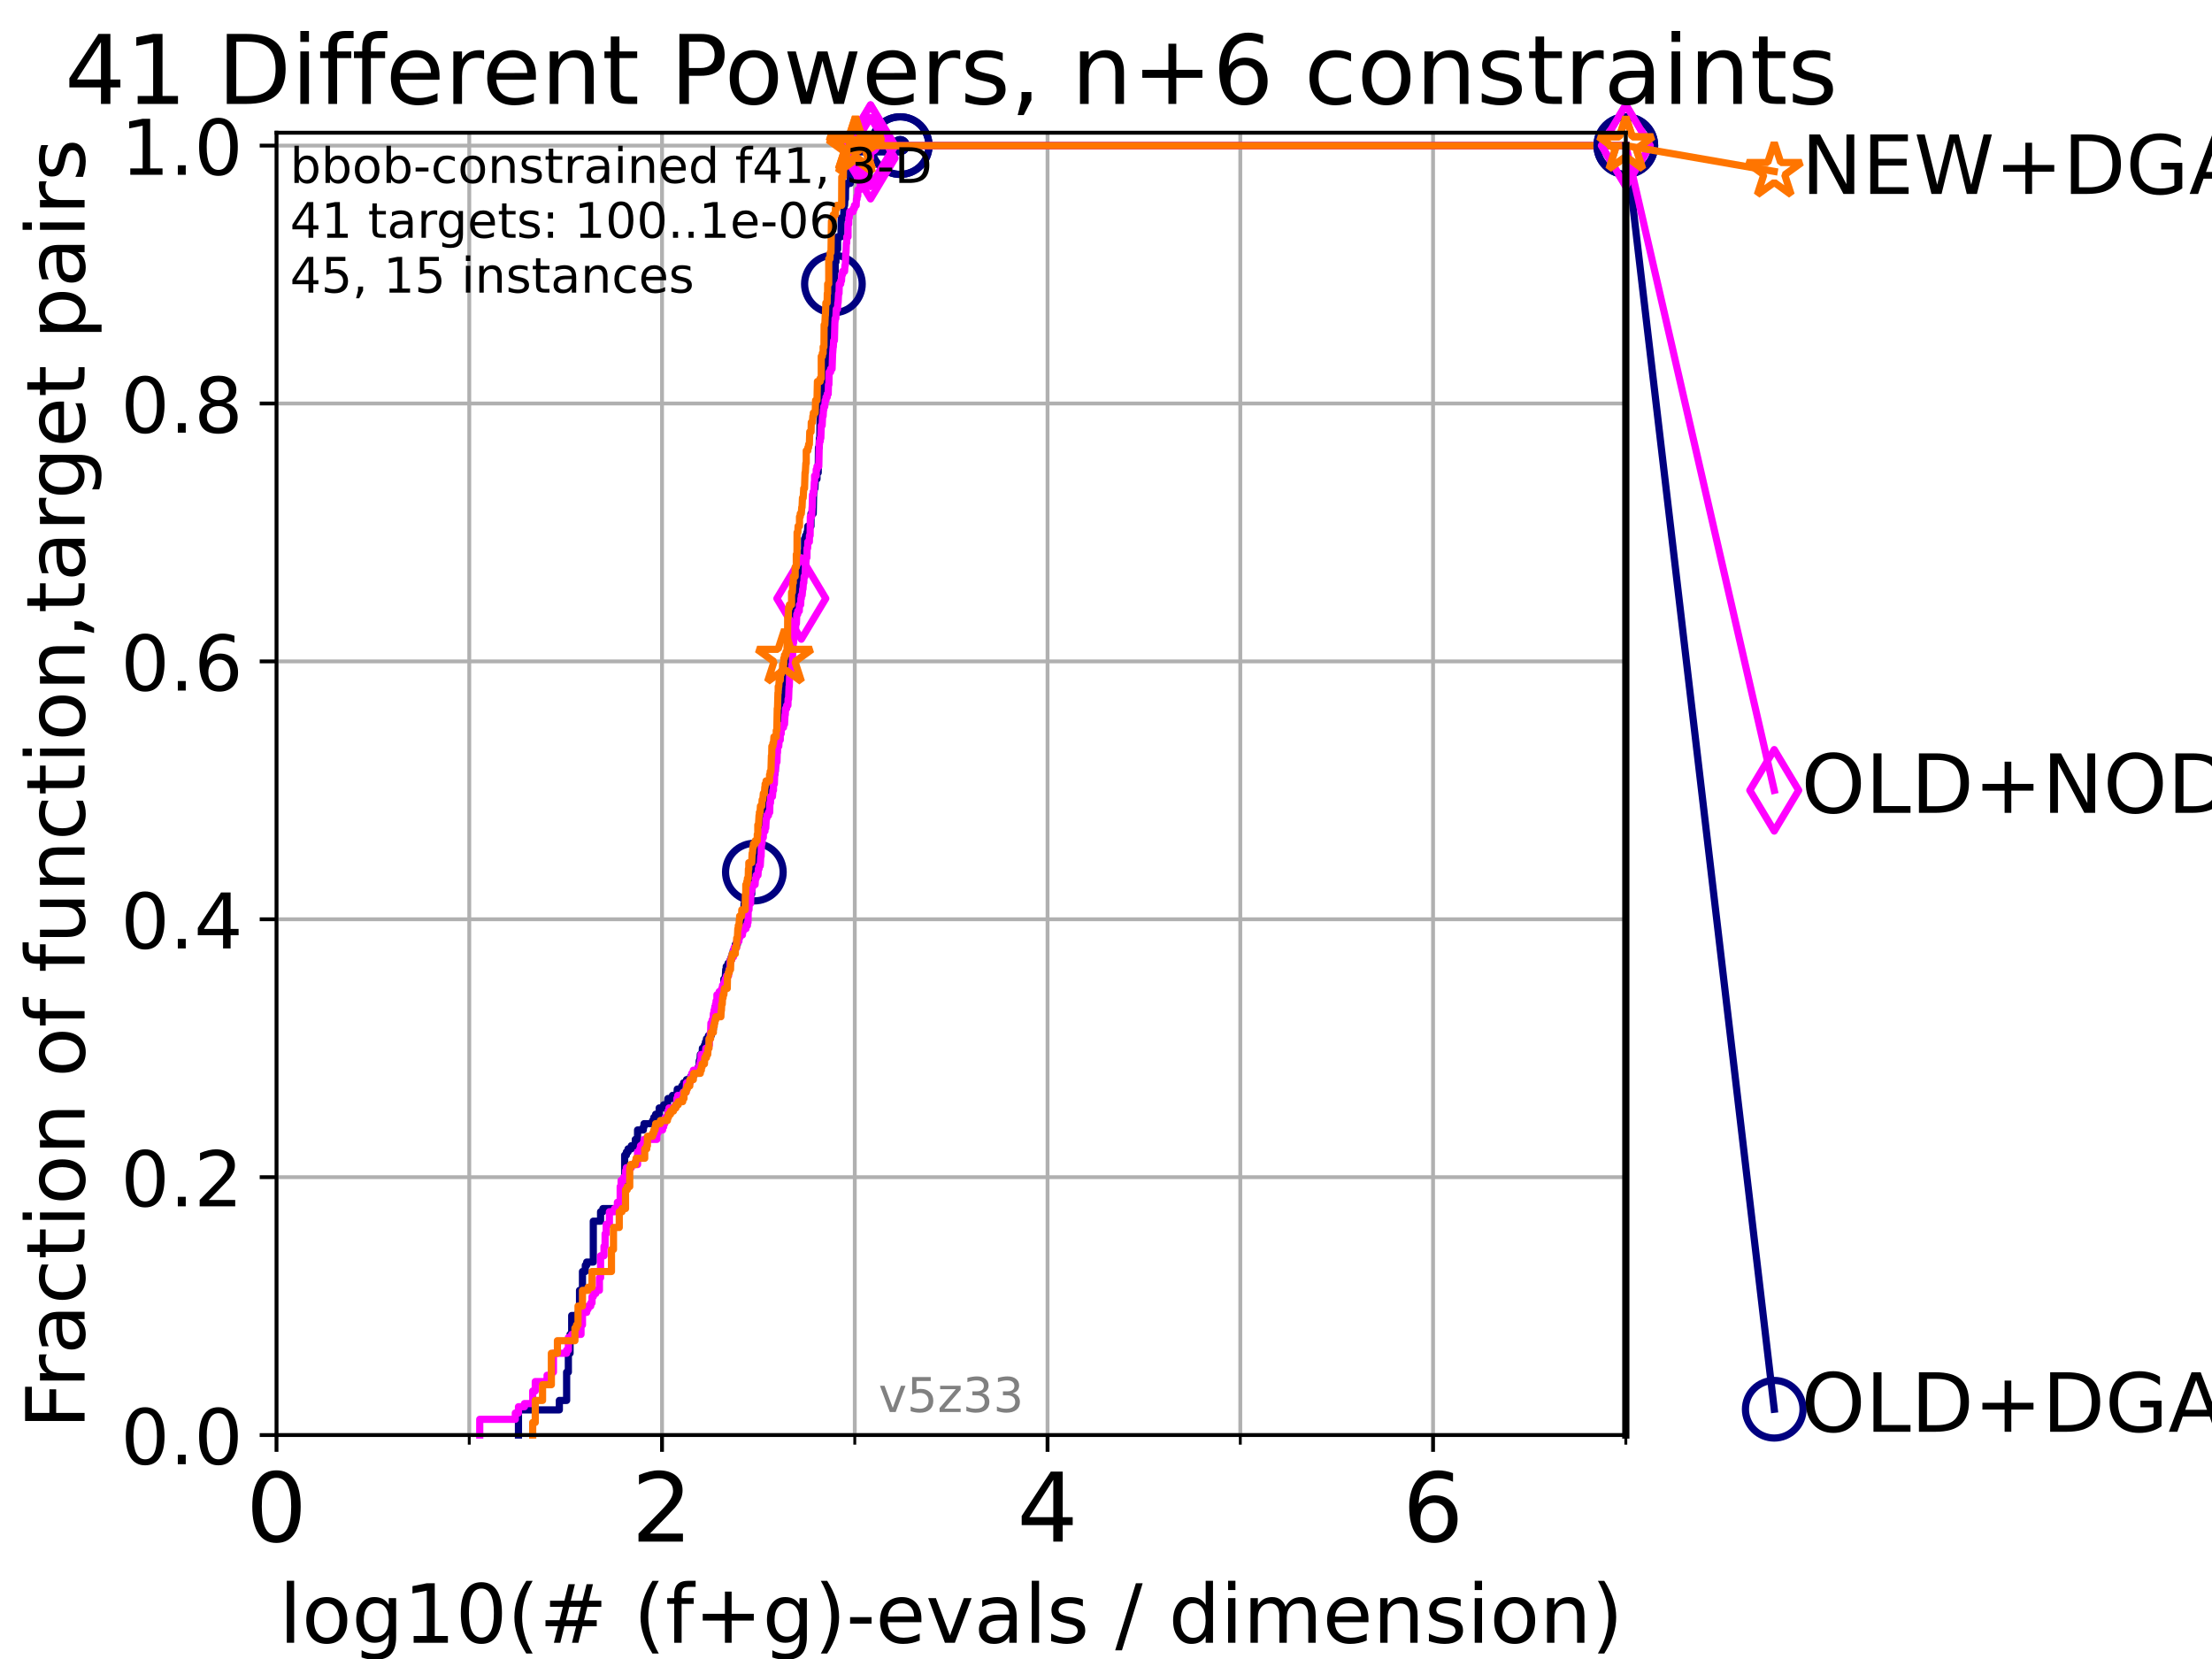 <?xml version="1.0" encoding="utf-8" standalone="no"?>
<!DOCTYPE svg PUBLIC "-//W3C//DTD SVG 1.1//EN"
  "http://www.w3.org/Graphics/SVG/1.1/DTD/svg11.dtd">
<!-- Created with matplotlib (https://matplotlib.org/) -->
<svg height="345.6pt" version="1.1" viewBox="0 0 460.8 345.6" width="460.8pt" xmlns="http://www.w3.org/2000/svg" xmlns:xlink="http://www.w3.org/1999/xlink">
 <defs>
  <style type="text/css">*{stroke-linecap:butt;stroke-linejoin:round;}</style>
 </defs>
 <g id="figure_1">
  <g id="patch_1">
   <path d="M 0 345.6 
L 460.8 345.6 
L 460.8 0 
L 0 0 
z
" style="fill:#ffffff;"/>
  </g>
  <g id="axes_1">
   <g id="patch_2">
    <path d="M 57.6 298.944 
L 338.688 298.944 
L 338.688 27.648 
L 57.6 27.648 
z
" style="fill:#ffffff;"/>
   </g>
   <g id="matplotlib.axis_1">
    <g id="xtick_1">
     <g id="line2d_1">
      <path clip-path="url(#p1eec2f818d)" d="M 57.6 298.944 
L 57.6 27.648 
" style="fill:none;stroke:#b0b0b0;stroke-linecap:square;stroke-width:0.8;"/>
     </g>
     <g id="line2d_2">
      <defs>
       <path d="M 0 0 
L 0 3.5 
" id="m44139fefd8" style="stroke:#000000;stroke-width:0.8;"/>
      </defs>
      <g>
       <use style="stroke:#000000;stroke-width:0.8;" x="57.6" xlink:href="#m44139fefd8" y="298.944"/>
      </g>
     </g>
     <g id="text_1">
      <!-- 0 -->
      <g transform="translate(51.237 321.141)scale(0.2 -0.2)">
       <defs>
        <path d="M 31.781 66.406 
Q 24.172 66.406 20.328 58.906 
Q 16.5 51.422 16.5 36.375 
Q 16.5 21.391 20.328 13.891 
Q 24.172 6.391 31.781 6.391 
Q 39.453 6.391 43.281 13.891 
Q 47.125 21.391 47.125 36.375 
Q 47.125 51.422 43.281 58.906 
Q 39.453 66.406 31.781 66.406 
z
M 31.781 74.219 
Q 44.047 74.219 50.516 64.516 
Q 56.984 54.828 56.984 36.375 
Q 56.984 17.969 50.516 8.266 
Q 44.047 -1.422 31.781 -1.422 
Q 19.531 -1.422 13.062 8.266 
Q 6.594 17.969 6.594 36.375 
Q 6.594 54.828 13.062 64.516 
Q 19.531 74.219 31.781 74.219 
z
" id="DejaVuSans-48"/>
       </defs>
       <use xlink:href="#DejaVuSans-48"/>
      </g>
     </g>
    </g>
    <g id="xtick_2">
     <g id="line2d_3">
      <path clip-path="url(#p1eec2f818d)" d="M 137.911 298.944 
L 137.911 27.648 
" style="fill:none;stroke:#b0b0b0;stroke-linecap:square;stroke-width:0.8;"/>
     </g>
     <g id="line2d_4">
      <g>
       <use style="stroke:#000000;stroke-width:0.8;" x="137.911" xlink:href="#m44139fefd8" y="298.944"/>
      </g>
     </g>
     <g id="text_2">
      <!-- 2 -->
      <g transform="translate(131.548 321.141)scale(0.2 -0.2)">
       <defs>
        <path d="M 19.188 8.297 
L 53.609 8.297 
L 53.609 0 
L 7.328 0 
L 7.328 8.297 
Q 12.938 14.109 22.625 23.891 
Q 32.328 33.688 34.812 36.531 
Q 39.547 41.844 41.422 45.531 
Q 43.312 49.219 43.312 52.781 
Q 43.312 58.594 39.234 62.25 
Q 35.156 65.922 28.609 65.922 
Q 23.969 65.922 18.812 64.312 
Q 13.672 62.703 7.812 59.422 
L 7.812 69.391 
Q 13.766 71.781 18.938 73 
Q 24.125 74.219 28.422 74.219 
Q 39.75 74.219 46.484 68.547 
Q 53.219 62.891 53.219 53.422 
Q 53.219 48.922 51.531 44.891 
Q 49.859 40.875 45.406 35.406 
Q 44.188 33.984 37.641 27.219 
Q 31.109 20.453 19.188 8.297 
z
" id="DejaVuSans-50"/>
       </defs>
       <use xlink:href="#DejaVuSans-50"/>
      </g>
     </g>
    </g>
    <g id="xtick_3">
     <g id="line2d_5">
      <path clip-path="url(#p1eec2f818d)" d="M 218.222 298.944 
L 218.222 27.648 
" style="fill:none;stroke:#b0b0b0;stroke-linecap:square;stroke-width:0.8;"/>
     </g>
     <g id="line2d_6">
      <g>
       <use style="stroke:#000000;stroke-width:0.8;" x="218.222" xlink:href="#m44139fefd8" y="298.944"/>
      </g>
     </g>
     <g id="text_3">
      <!-- 4 -->
      <g transform="translate(211.859 321.141)scale(0.2 -0.2)">
       <defs>
        <path d="M 37.797 64.312 
L 12.891 25.391 
L 37.797 25.391 
z
M 35.203 72.906 
L 47.609 72.906 
L 47.609 25.391 
L 58.016 25.391 
L 58.016 17.188 
L 47.609 17.188 
L 47.609 0 
L 37.797 0 
L 37.797 17.188 
L 4.891 17.188 
L 4.891 26.703 
z
" id="DejaVuSans-52"/>
       </defs>
       <use xlink:href="#DejaVuSans-52"/>
      </g>
     </g>
    </g>
    <g id="xtick_4">
     <g id="line2d_7">
      <path clip-path="url(#p1eec2f818d)" d="M 298.533 298.944 
L 298.533 27.648 
" style="fill:none;stroke:#b0b0b0;stroke-linecap:square;stroke-width:0.8;"/>
     </g>
     <g id="line2d_8">
      <g>
       <use style="stroke:#000000;stroke-width:0.8;" x="298.533" xlink:href="#m44139fefd8" y="298.944"/>
      </g>
     </g>
     <g id="text_4">
      <!-- 6 -->
      <g transform="translate(292.17 321.141)scale(0.2 -0.2)">
       <defs>
        <path d="M 33.016 40.375 
Q 26.375 40.375 22.484 35.828 
Q 18.609 31.297 18.609 23.391 
Q 18.609 15.531 22.484 10.953 
Q 26.375 6.391 33.016 6.391 
Q 39.656 6.391 43.531 10.953 
Q 47.406 15.531 47.406 23.391 
Q 47.406 31.297 43.531 35.828 
Q 39.656 40.375 33.016 40.375 
z
M 52.594 71.297 
L 52.594 62.312 
Q 48.875 64.062 45.094 64.984 
Q 41.312 65.922 37.594 65.922 
Q 27.828 65.922 22.672 59.328 
Q 17.531 52.734 16.797 39.406 
Q 19.672 43.656 24.016 45.922 
Q 28.375 48.188 33.594 48.188 
Q 44.578 48.188 50.953 41.516 
Q 57.328 34.859 57.328 23.391 
Q 57.328 12.156 50.688 5.359 
Q 44.047 -1.422 33.016 -1.422 
Q 20.359 -1.422 13.672 8.266 
Q 6.984 17.969 6.984 36.375 
Q 6.984 53.656 15.188 63.938 
Q 23.391 74.219 37.203 74.219 
Q 40.922 74.219 44.703 73.484 
Q 48.484 72.75 52.594 71.297 
z
" id="DejaVuSans-54"/>
       </defs>
       <use xlink:href="#DejaVuSans-54"/>
      </g>
     </g>
    </g>
    <g id="xtick_5">
     <g id="line2d_9">
      <path clip-path="url(#p1eec2f818d)" d="M 97.755 298.944 
L 97.755 27.648 
" style="fill:none;stroke:#b0b0b0;stroke-linecap:square;stroke-width:0.8;"/>
     </g>
     <g id="line2d_10">
      <defs>
       <path d="M 0 0 
L 0 2 
" id="m5625bd04bd" style="stroke:#000000;stroke-width:0.6;"/>
      </defs>
      <g>
       <use style="stroke:#000000;stroke-width:0.6;" x="97.755" xlink:href="#m5625bd04bd" y="298.944"/>
      </g>
     </g>
    </g>
    <g id="xtick_6">
     <g id="line2d_11">
      <path clip-path="url(#p1eec2f818d)" d="M 178.066 298.944 
L 178.066 27.648 
" style="fill:none;stroke:#b0b0b0;stroke-linecap:square;stroke-width:0.8;"/>
     </g>
     <g id="line2d_12">
      <g>
       <use style="stroke:#000000;stroke-width:0.6;" x="178.066" xlink:href="#m5625bd04bd" y="298.944"/>
      </g>
     </g>
    </g>
    <g id="xtick_7">
     <g id="line2d_13">
      <path clip-path="url(#p1eec2f818d)" d="M 258.377 298.944 
L 258.377 27.648 
" style="fill:none;stroke:#b0b0b0;stroke-linecap:square;stroke-width:0.8;"/>
     </g>
     <g id="line2d_14">
      <g>
       <use style="stroke:#000000;stroke-width:0.6;" x="258.377" xlink:href="#m5625bd04bd" y="298.944"/>
      </g>
     </g>
    </g>
    <g id="xtick_8">
     <g id="line2d_15">
      <path clip-path="url(#p1eec2f818d)" d="M 338.688 298.944 
L 338.688 27.648 
" style="fill:none;stroke:#b0b0b0;stroke-linecap:square;stroke-width:0.8;"/>
     </g>
     <g id="line2d_16">
      <g>
       <use style="stroke:#000000;stroke-width:0.6;" x="338.688" xlink:href="#m5625bd04bd" y="298.944"/>
      </g>
     </g>
    </g>
    <g id="text_5">
     <!-- log10(# (f+g)-evals / dimension) -->
     <g transform="translate(58.145 342.218)scale(0.17 -0.17)">
      <defs>
       <path d="M 9.422 75.984 
L 18.406 75.984 
L 18.406 0 
L 9.422 0 
z
" id="DejaVuSans-108"/>
       <path d="M 30.609 48.391 
Q 23.391 48.391 19.188 42.75 
Q 14.984 37.109 14.984 27.297 
Q 14.984 17.484 19.156 11.844 
Q 23.344 6.203 30.609 6.203 
Q 37.797 6.203 41.984 11.859 
Q 46.188 17.531 46.188 27.297 
Q 46.188 37.016 41.984 42.703 
Q 37.797 48.391 30.609 48.391 
z
M 30.609 56 
Q 42.328 56 49.016 48.375 
Q 55.719 40.766 55.719 27.297 
Q 55.719 13.875 49.016 6.219 
Q 42.328 -1.422 30.609 -1.422 
Q 18.844 -1.422 12.172 6.219 
Q 5.516 13.875 5.516 27.297 
Q 5.516 40.766 12.172 48.375 
Q 18.844 56 30.609 56 
z
" id="DejaVuSans-111"/>
       <path d="M 45.406 27.984 
Q 45.406 37.75 41.375 43.109 
Q 37.359 48.484 30.078 48.484 
Q 22.859 48.484 18.828 43.109 
Q 14.797 37.75 14.797 27.984 
Q 14.797 18.266 18.828 12.891 
Q 22.859 7.516 30.078 7.516 
Q 37.359 7.516 41.375 12.891 
Q 45.406 18.266 45.406 27.984 
z
M 54.391 6.781 
Q 54.391 -7.172 48.188 -13.984 
Q 42 -20.797 29.203 -20.797 
Q 24.469 -20.797 20.266 -20.094 
Q 16.062 -19.391 12.109 -17.922 
L 12.109 -9.188 
Q 16.062 -11.328 19.922 -12.344 
Q 23.781 -13.375 27.781 -13.375 
Q 36.625 -13.375 41.016 -8.766 
Q 45.406 -4.156 45.406 5.172 
L 45.406 9.625 
Q 42.625 4.781 38.281 2.391 
Q 33.938 0 27.875 0 
Q 17.828 0 11.672 7.656 
Q 5.516 15.328 5.516 27.984 
Q 5.516 40.672 11.672 48.328 
Q 17.828 56 27.875 56 
Q 33.938 56 38.281 53.609 
Q 42.625 51.219 45.406 46.391 
L 45.406 54.688 
L 54.391 54.688 
z
" id="DejaVuSans-103"/>
       <path d="M 12.406 8.297 
L 28.516 8.297 
L 28.516 63.922 
L 10.984 60.406 
L 10.984 69.391 
L 28.422 72.906 
L 38.281 72.906 
L 38.281 8.297 
L 54.391 8.297 
L 54.391 0 
L 12.406 0 
z
" id="DejaVuSans-49"/>
       <path d="M 31 75.875 
Q 24.469 64.656 21.281 53.656 
Q 18.109 42.672 18.109 31.391 
Q 18.109 20.125 21.312 9.062 
Q 24.516 -2 31 -13.188 
L 23.188 -13.188 
Q 15.875 -1.703 12.234 9.375 
Q 8.594 20.453 8.594 31.391 
Q 8.594 42.281 12.203 53.312 
Q 15.828 64.359 23.188 75.875 
z
" id="DejaVuSans-40"/>
       <path d="M 51.125 44 
L 36.922 44 
L 32.812 27.688 
L 47.125 27.688 
z
M 43.797 71.781 
L 38.719 51.516 
L 52.984 51.516 
L 58.109 71.781 
L 65.922 71.781 
L 60.891 51.516 
L 76.125 51.516 
L 76.125 44 
L 58.984 44 
L 54.984 27.688 
L 70.516 27.688 
L 70.516 20.219 
L 53.078 20.219 
L 48 0 
L 40.188 0 
L 45.219 20.219 
L 30.906 20.219 
L 25.875 0 
L 18.016 0 
L 23.094 20.219 
L 7.719 20.219 
L 7.719 27.688 
L 24.906 27.688 
L 29 44 
L 13.281 44 
L 13.281 51.516 
L 30.906 51.516 
L 35.891 71.781 
z
" id="DejaVuSans-35"/>
       <path id="DejaVuSans-32"/>
       <path d="M 37.109 75.984 
L 37.109 68.5 
L 28.516 68.5 
Q 23.688 68.5 21.797 66.547 
Q 19.922 64.594 19.922 59.516 
L 19.922 54.688 
L 34.719 54.688 
L 34.719 47.703 
L 19.922 47.703 
L 19.922 0 
L 10.891 0 
L 10.891 47.703 
L 2.297 47.703 
L 2.297 54.688 
L 10.891 54.688 
L 10.891 58.5 
Q 10.891 67.625 15.141 71.797 
Q 19.391 75.984 28.609 75.984 
z
" id="DejaVuSans-102"/>
       <path d="M 46 62.703 
L 46 35.5 
L 73.188 35.5 
L 73.188 27.203 
L 46 27.203 
L 46 0 
L 37.797 0 
L 37.797 27.203 
L 10.594 27.203 
L 10.594 35.5 
L 37.797 35.5 
L 37.797 62.703 
z
" id="DejaVuSans-43"/>
       <path d="M 8.016 75.875 
L 15.828 75.875 
Q 23.141 64.359 26.781 53.312 
Q 30.422 42.281 30.422 31.391 
Q 30.422 20.453 26.781 9.375 
Q 23.141 -1.703 15.828 -13.188 
L 8.016 -13.188 
Q 14.5 -2 17.703 9.062 
Q 20.906 20.125 20.906 31.391 
Q 20.906 42.672 17.703 53.656 
Q 14.5 64.656 8.016 75.875 
z
" id="DejaVuSans-41"/>
       <path d="M 4.891 31.391 
L 31.203 31.391 
L 31.203 23.391 
L 4.891 23.391 
z
" id="DejaVuSans-45"/>
       <path d="M 56.203 29.594 
L 56.203 25.203 
L 14.891 25.203 
Q 15.484 15.922 20.484 11.062 
Q 25.484 6.203 34.422 6.203 
Q 39.594 6.203 44.453 7.469 
Q 49.312 8.734 54.109 11.281 
L 54.109 2.781 
Q 49.266 0.734 44.188 -0.344 
Q 39.109 -1.422 33.891 -1.422 
Q 20.797 -1.422 13.156 6.188 
Q 5.516 13.812 5.516 26.812 
Q 5.516 40.234 12.766 48.109 
Q 20.016 56 32.328 56 
Q 43.359 56 49.781 48.891 
Q 56.203 41.797 56.203 29.594 
z
M 47.219 32.234 
Q 47.125 39.594 43.094 43.984 
Q 39.062 48.391 32.422 48.391 
Q 24.906 48.391 20.391 44.141 
Q 15.875 39.891 15.188 32.172 
z
" id="DejaVuSans-101"/>
       <path d="M 2.984 54.688 
L 12.5 54.688 
L 29.594 8.797 
L 46.688 54.688 
L 56.203 54.688 
L 35.688 0 
L 23.484 0 
z
" id="DejaVuSans-118"/>
       <path d="M 34.281 27.484 
Q 23.391 27.484 19.188 25 
Q 14.984 22.516 14.984 16.5 
Q 14.984 11.719 18.141 8.906 
Q 21.297 6.109 26.703 6.109 
Q 34.188 6.109 38.703 11.406 
Q 43.219 16.703 43.219 25.484 
L 43.219 27.484 
z
M 52.203 31.203 
L 52.203 0 
L 43.219 0 
L 43.219 8.297 
Q 40.141 3.328 35.547 0.953 
Q 30.953 -1.422 24.312 -1.422 
Q 15.922 -1.422 10.953 3.297 
Q 6 8.016 6 15.922 
Q 6 25.141 12.172 29.828 
Q 18.359 34.516 30.609 34.516 
L 43.219 34.516 
L 43.219 35.406 
Q 43.219 41.609 39.141 45 
Q 35.062 48.391 27.688 48.391 
Q 23 48.391 18.547 47.266 
Q 14.109 46.141 10.016 43.891 
L 10.016 52.203 
Q 14.938 54.109 19.578 55.047 
Q 24.219 56 28.609 56 
Q 40.484 56 46.344 49.844 
Q 52.203 43.703 52.203 31.203 
z
" id="DejaVuSans-97"/>
       <path d="M 44.281 53.078 
L 44.281 44.578 
Q 40.484 46.531 36.375 47.5 
Q 32.281 48.484 27.875 48.484 
Q 21.188 48.484 17.844 46.438 
Q 14.5 44.391 14.5 40.281 
Q 14.5 37.156 16.891 35.375 
Q 19.281 33.594 26.516 31.984 
L 29.594 31.297 
Q 39.156 29.25 43.188 25.516 
Q 47.219 21.781 47.219 15.094 
Q 47.219 7.469 41.188 3.016 
Q 35.156 -1.422 24.609 -1.422 
Q 20.219 -1.422 15.453 -0.562 
Q 10.688 0.297 5.422 2 
L 5.422 11.281 
Q 10.406 8.688 15.234 7.391 
Q 20.062 6.109 24.812 6.109 
Q 31.156 6.109 34.562 8.281 
Q 37.984 10.453 37.984 14.406 
Q 37.984 18.062 35.516 20.016 
Q 33.062 21.969 24.703 23.781 
L 21.578 24.516 
Q 13.234 26.266 9.516 29.906 
Q 5.812 33.547 5.812 39.891 
Q 5.812 47.609 11.281 51.797 
Q 16.75 56 26.812 56 
Q 31.781 56 36.172 55.266 
Q 40.578 54.547 44.281 53.078 
z
" id="DejaVuSans-115"/>
       <path d="M 25.391 72.906 
L 33.688 72.906 
L 8.297 -9.281 
L 0 -9.281 
z
" id="DejaVuSans-47"/>
       <path d="M 45.406 46.391 
L 45.406 75.984 
L 54.391 75.984 
L 54.391 0 
L 45.406 0 
L 45.406 8.203 
Q 42.578 3.328 38.25 0.953 
Q 33.938 -1.422 27.875 -1.422 
Q 17.969 -1.422 11.734 6.484 
Q 5.516 14.406 5.516 27.297 
Q 5.516 40.188 11.734 48.094 
Q 17.969 56 27.875 56 
Q 33.938 56 38.25 53.625 
Q 42.578 51.266 45.406 46.391 
z
M 14.797 27.297 
Q 14.797 17.391 18.875 11.75 
Q 22.953 6.109 30.078 6.109 
Q 37.203 6.109 41.297 11.75 
Q 45.406 17.391 45.406 27.297 
Q 45.406 37.203 41.297 42.844 
Q 37.203 48.484 30.078 48.484 
Q 22.953 48.484 18.875 42.844 
Q 14.797 37.203 14.797 27.297 
z
" id="DejaVuSans-100"/>
       <path d="M 9.422 54.688 
L 18.406 54.688 
L 18.406 0 
L 9.422 0 
z
M 9.422 75.984 
L 18.406 75.984 
L 18.406 64.594 
L 9.422 64.594 
z
" id="DejaVuSans-105"/>
       <path d="M 52 44.188 
Q 55.375 50.25 60.062 53.125 
Q 64.75 56 71.094 56 
Q 79.641 56 84.281 50.016 
Q 88.922 44.047 88.922 33.016 
L 88.922 0 
L 79.891 0 
L 79.891 32.719 
Q 79.891 40.578 77.094 44.375 
Q 74.312 48.188 68.609 48.188 
Q 61.625 48.188 57.562 43.547 
Q 53.516 38.922 53.516 30.906 
L 53.516 0 
L 44.484 0 
L 44.484 32.719 
Q 44.484 40.625 41.703 44.406 
Q 38.922 48.188 33.109 48.188 
Q 26.219 48.188 22.156 43.531 
Q 18.109 38.875 18.109 30.906 
L 18.109 0 
L 9.078 0 
L 9.078 54.688 
L 18.109 54.688 
L 18.109 46.188 
Q 21.188 51.219 25.484 53.609 
Q 29.781 56 35.688 56 
Q 41.656 56 45.828 52.969 
Q 50 49.953 52 44.188 
z
" id="DejaVuSans-109"/>
       <path d="M 54.891 33.016 
L 54.891 0 
L 45.906 0 
L 45.906 32.719 
Q 45.906 40.484 42.875 44.328 
Q 39.844 48.188 33.797 48.188 
Q 26.516 48.188 22.312 43.547 
Q 18.109 38.922 18.109 30.906 
L 18.109 0 
L 9.078 0 
L 9.078 54.688 
L 18.109 54.688 
L 18.109 46.188 
Q 21.344 51.125 25.703 53.562 
Q 30.078 56 35.797 56 
Q 45.219 56 50.047 50.172 
Q 54.891 44.344 54.891 33.016 
z
" id="DejaVuSans-110"/>
      </defs>
      <use xlink:href="#DejaVuSans-108"/>
      <use x="27.783" xlink:href="#DejaVuSans-111"/>
      <use x="88.965" xlink:href="#DejaVuSans-103"/>
      <use x="152.441" xlink:href="#DejaVuSans-49"/>
      <use x="216.064" xlink:href="#DejaVuSans-48"/>
      <use x="279.688" xlink:href="#DejaVuSans-40"/>
      <use x="318.701" xlink:href="#DejaVuSans-35"/>
      <use x="402.49" xlink:href="#DejaVuSans-32"/>
      <use x="434.277" xlink:href="#DejaVuSans-40"/>
      <use x="473.291" xlink:href="#DejaVuSans-102"/>
      <use x="508.496" xlink:href="#DejaVuSans-43"/>
      <use x="592.285" xlink:href="#DejaVuSans-103"/>
      <use x="655.762" xlink:href="#DejaVuSans-41"/>
      <use x="694.775" xlink:href="#DejaVuSans-45"/>
      <use x="730.859" xlink:href="#DejaVuSans-101"/>
      <use x="792.383" xlink:href="#DejaVuSans-118"/>
      <use x="851.562" xlink:href="#DejaVuSans-97"/>
      <use x="912.842" xlink:href="#DejaVuSans-108"/>
      <use x="940.625" xlink:href="#DejaVuSans-115"/>
      <use x="992.725" xlink:href="#DejaVuSans-32"/>
      <use x="1024.512" xlink:href="#DejaVuSans-47"/>
      <use x="1058.203" xlink:href="#DejaVuSans-32"/>
      <use x="1089.99" xlink:href="#DejaVuSans-100"/>
      <use x="1153.467" xlink:href="#DejaVuSans-105"/>
      <use x="1181.25" xlink:href="#DejaVuSans-109"/>
      <use x="1278.662" xlink:href="#DejaVuSans-101"/>
      <use x="1340.186" xlink:href="#DejaVuSans-110"/>
      <use x="1403.564" xlink:href="#DejaVuSans-115"/>
      <use x="1455.664" xlink:href="#DejaVuSans-105"/>
      <use x="1483.447" xlink:href="#DejaVuSans-111"/>
      <use x="1544.629" xlink:href="#DejaVuSans-110"/>
      <use x="1608.008" xlink:href="#DejaVuSans-41"/>
     </g>
    </g>
   </g>
   <g id="matplotlib.axis_2">
    <g id="ytick_1">
     <g id="line2d_17">
      <path clip-path="url(#p1eec2f818d)" d="M 57.6 298.944 
L 338.688 298.944 
" style="fill:none;stroke:#b0b0b0;stroke-linecap:square;stroke-width:0.8;"/>
     </g>
     <g id="line2d_18">
      <defs>
       <path d="M 0 0 
L -3.5 0 
" id="m93a6fc6b12" style="stroke:#000000;stroke-width:0.8;"/>
      </defs>
      <g>
       <use style="stroke:#000000;stroke-width:0.8;" x="57.6" xlink:href="#m93a6fc6b12" y="298.944"/>
      </g>
     </g>
     <g id="text_6">
      <!-- 0.0 -->
      <g transform="translate(25.155 305.023)scale(0.16 -0.16)">
       <defs>
        <path d="M 10.688 12.406 
L 21 12.406 
L 21 0 
L 10.688 0 
z
" id="DejaVuSans-46"/>
       </defs>
       <use xlink:href="#DejaVuSans-48"/>
       <use x="63.623" xlink:href="#DejaVuSans-46"/>
       <use x="95.41" xlink:href="#DejaVuSans-48"/>
      </g>
     </g>
    </g>
    <g id="ytick_2">
     <g id="line2d_19">
      <path clip-path="url(#p1eec2f818d)" d="M 57.6 245.222 
L 338.688 245.222 
" style="fill:none;stroke:#b0b0b0;stroke-linecap:square;stroke-width:0.8;"/>
     </g>
     <g id="line2d_20">
      <g>
       <use style="stroke:#000000;stroke-width:0.8;" x="57.6" xlink:href="#m93a6fc6b12" y="245.222"/>
      </g>
     </g>
     <g id="text_7">
      <!-- 0.2 -->
      <g transform="translate(25.155 251.301)scale(0.16 -0.16)">
       <use xlink:href="#DejaVuSans-48"/>
       <use x="63.623" xlink:href="#DejaVuSans-46"/>
       <use x="95.41" xlink:href="#DejaVuSans-50"/>
      </g>
     </g>
    </g>
    <g id="ytick_3">
     <g id="line2d_21">
      <path clip-path="url(#p1eec2f818d)" d="M 57.6 191.5 
L 338.688 191.5 
" style="fill:none;stroke:#b0b0b0;stroke-linecap:square;stroke-width:0.8;"/>
     </g>
     <g id="line2d_22">
      <g>
       <use style="stroke:#000000;stroke-width:0.8;" x="57.6" xlink:href="#m93a6fc6b12" y="191.5"/>
      </g>
     </g>
     <g id="text_8">
      <!-- 0.4 -->
      <g transform="translate(25.155 197.579)scale(0.16 -0.16)">
       <use xlink:href="#DejaVuSans-48"/>
       <use x="63.623" xlink:href="#DejaVuSans-46"/>
       <use x="95.41" xlink:href="#DejaVuSans-52"/>
      </g>
     </g>
    </g>
    <g id="ytick_4">
     <g id="line2d_23">
      <path clip-path="url(#p1eec2f818d)" d="M 57.6 137.778 
L 338.688 137.778 
" style="fill:none;stroke:#b0b0b0;stroke-linecap:square;stroke-width:0.8;"/>
     </g>
     <g id="line2d_24">
      <g>
       <use style="stroke:#000000;stroke-width:0.8;" x="57.6" xlink:href="#m93a6fc6b12" y="137.778"/>
      </g>
     </g>
     <g id="text_9">
      <!-- 0.6 -->
      <g transform="translate(25.155 143.857)scale(0.16 -0.16)">
       <use xlink:href="#DejaVuSans-48"/>
       <use x="63.623" xlink:href="#DejaVuSans-46"/>
       <use x="95.41" xlink:href="#DejaVuSans-54"/>
      </g>
     </g>
    </g>
    <g id="ytick_5">
     <g id="line2d_25">
      <path clip-path="url(#p1eec2f818d)" d="M 57.6 84.056 
L 338.688 84.056 
" style="fill:none;stroke:#b0b0b0;stroke-linecap:square;stroke-width:0.8;"/>
     </g>
     <g id="line2d_26">
      <g>
       <use style="stroke:#000000;stroke-width:0.8;" x="57.6" xlink:href="#m93a6fc6b12" y="84.056"/>
      </g>
     </g>
     <g id="text_10">
      <!-- 0.8 -->
      <g transform="translate(25.155 90.135)scale(0.16 -0.16)">
       <defs>
        <path d="M 31.781 34.625 
Q 24.75 34.625 20.719 30.859 
Q 16.703 27.094 16.703 20.516 
Q 16.703 13.922 20.719 10.156 
Q 24.75 6.391 31.781 6.391 
Q 38.812 6.391 42.859 10.172 
Q 46.922 13.969 46.922 20.516 
Q 46.922 27.094 42.891 30.859 
Q 38.875 34.625 31.781 34.625 
z
M 21.922 38.812 
Q 15.578 40.375 12.031 44.719 
Q 8.5 49.078 8.5 55.328 
Q 8.5 64.062 14.719 69.141 
Q 20.953 74.219 31.781 74.219 
Q 42.672 74.219 48.875 69.141 
Q 55.078 64.062 55.078 55.328 
Q 55.078 49.078 51.531 44.719 
Q 48 40.375 41.703 38.812 
Q 48.828 37.156 52.797 32.312 
Q 56.781 27.484 56.781 20.516 
Q 56.781 9.906 50.312 4.234 
Q 43.844 -1.422 31.781 -1.422 
Q 19.734 -1.422 13.25 4.234 
Q 6.781 9.906 6.781 20.516 
Q 6.781 27.484 10.781 32.312 
Q 14.797 37.156 21.922 38.812 
z
M 18.312 54.391 
Q 18.312 48.734 21.844 45.562 
Q 25.391 42.391 31.781 42.391 
Q 38.141 42.391 41.719 45.562 
Q 45.312 48.734 45.312 54.391 
Q 45.312 60.062 41.719 63.234 
Q 38.141 66.406 31.781 66.406 
Q 25.391 66.406 21.844 63.234 
Q 18.312 60.062 18.312 54.391 
z
" id="DejaVuSans-56"/>
       </defs>
       <use xlink:href="#DejaVuSans-48"/>
       <use x="63.623" xlink:href="#DejaVuSans-46"/>
       <use x="95.41" xlink:href="#DejaVuSans-56"/>
      </g>
     </g>
    </g>
    <g id="ytick_6">
     <g id="line2d_27">
      <path clip-path="url(#p1eec2f818d)" d="M 57.6 30.334 
L 338.688 30.334 
" style="fill:none;stroke:#b0b0b0;stroke-linecap:square;stroke-width:0.8;"/>
     </g>
     <g id="line2d_28">
      <g>
       <use style="stroke:#000000;stroke-width:0.8;" x="57.6" xlink:href="#m93a6fc6b12" y="30.334"/>
      </g>
     </g>
     <g id="text_11">
      <!-- 1.0 -->
      <g transform="translate(25.155 36.413)scale(0.16 -0.16)">
       <use xlink:href="#DejaVuSans-49"/>
       <use x="63.623" xlink:href="#DejaVuSans-46"/>
       <use x="95.41" xlink:href="#DejaVuSans-48"/>
      </g>
     </g>
    </g>
    <g id="text_12">
     <!-- Fraction of function,target pairs -->
     <g transform="translate(17.62 297.681)rotate(-90)scale(0.17 -0.17)">
      <defs>
       <path d="M 9.812 72.906 
L 51.703 72.906 
L 51.703 64.594 
L 19.672 64.594 
L 19.672 43.109 
L 48.578 43.109 
L 48.578 34.812 
L 19.672 34.812 
L 19.672 0 
L 9.812 0 
z
" id="DejaVuSans-70"/>
       <path d="M 41.109 46.297 
Q 39.594 47.172 37.812 47.578 
Q 36.031 48 33.891 48 
Q 26.266 48 22.188 43.047 
Q 18.109 38.094 18.109 28.812 
L 18.109 0 
L 9.078 0 
L 9.078 54.688 
L 18.109 54.688 
L 18.109 46.188 
Q 20.953 51.172 25.484 53.578 
Q 30.031 56 36.531 56 
Q 37.453 56 38.578 55.875 
Q 39.703 55.766 41.062 55.516 
z
" id="DejaVuSans-114"/>
       <path d="M 48.781 52.594 
L 48.781 44.188 
Q 44.969 46.297 41.141 47.344 
Q 37.312 48.391 33.406 48.391 
Q 24.656 48.391 19.812 42.844 
Q 14.984 37.312 14.984 27.297 
Q 14.984 17.281 19.812 11.734 
Q 24.656 6.203 33.406 6.203 
Q 37.312 6.203 41.141 7.25 
Q 44.969 8.297 48.781 10.406 
L 48.781 2.094 
Q 45.016 0.344 40.984 -0.531 
Q 36.969 -1.422 32.422 -1.422 
Q 20.062 -1.422 12.781 6.344 
Q 5.516 14.109 5.516 27.297 
Q 5.516 40.672 12.859 48.328 
Q 20.219 56 33.016 56 
Q 37.156 56 41.109 55.141 
Q 45.062 54.297 48.781 52.594 
z
" id="DejaVuSans-99"/>
       <path d="M 18.312 70.219 
L 18.312 54.688 
L 36.812 54.688 
L 36.812 47.703 
L 18.312 47.703 
L 18.312 18.016 
Q 18.312 11.328 20.141 9.422 
Q 21.969 7.516 27.594 7.516 
L 36.812 7.516 
L 36.812 0 
L 27.594 0 
Q 17.188 0 13.234 3.875 
Q 9.281 7.766 9.281 18.016 
L 9.281 47.703 
L 2.688 47.703 
L 2.688 54.688 
L 9.281 54.688 
L 9.281 70.219 
z
" id="DejaVuSans-116"/>
       <path d="M 8.5 21.578 
L 8.5 54.688 
L 17.484 54.688 
L 17.484 21.922 
Q 17.484 14.156 20.5 10.266 
Q 23.531 6.391 29.594 6.391 
Q 36.859 6.391 41.078 11.031 
Q 45.312 15.672 45.312 23.688 
L 45.312 54.688 
L 54.297 54.688 
L 54.297 0 
L 45.312 0 
L 45.312 8.406 
Q 42.047 3.422 37.719 1 
Q 33.406 -1.422 27.688 -1.422 
Q 18.266 -1.422 13.375 4.438 
Q 8.5 10.297 8.5 21.578 
z
M 31.109 56 
z
" id="DejaVuSans-117"/>
       <path d="M 11.719 12.406 
L 22.016 12.406 
L 22.016 4 
L 14.016 -11.625 
L 7.719 -11.625 
L 11.719 4 
z
" id="DejaVuSans-44"/>
       <path d="M 18.109 8.203 
L 18.109 -20.797 
L 9.078 -20.797 
L 9.078 54.688 
L 18.109 54.688 
L 18.109 46.391 
Q 20.953 51.266 25.266 53.625 
Q 29.594 56 35.594 56 
Q 45.562 56 51.781 48.094 
Q 58.016 40.188 58.016 27.297 
Q 58.016 14.406 51.781 6.484 
Q 45.562 -1.422 35.594 -1.422 
Q 29.594 -1.422 25.266 0.953 
Q 20.953 3.328 18.109 8.203 
z
M 48.688 27.297 
Q 48.688 37.203 44.609 42.844 
Q 40.531 48.484 33.406 48.484 
Q 26.266 48.484 22.188 42.844 
Q 18.109 37.203 18.109 27.297 
Q 18.109 17.391 22.188 11.75 
Q 26.266 6.109 33.406 6.109 
Q 40.531 6.109 44.609 11.75 
Q 48.688 17.391 48.688 27.297 
z
" id="DejaVuSans-112"/>
      </defs>
      <use xlink:href="#DejaVuSans-70"/>
      <use x="50.27" xlink:href="#DejaVuSans-114"/>
      <use x="91.383" xlink:href="#DejaVuSans-97"/>
      <use x="152.662" xlink:href="#DejaVuSans-99"/>
      <use x="207.643" xlink:href="#DejaVuSans-116"/>
      <use x="246.852" xlink:href="#DejaVuSans-105"/>
      <use x="274.635" xlink:href="#DejaVuSans-111"/>
      <use x="335.816" xlink:href="#DejaVuSans-110"/>
      <use x="399.195" xlink:href="#DejaVuSans-32"/>
      <use x="430.982" xlink:href="#DejaVuSans-111"/>
      <use x="492.164" xlink:href="#DejaVuSans-102"/>
      <use x="527.369" xlink:href="#DejaVuSans-32"/>
      <use x="559.156" xlink:href="#DejaVuSans-102"/>
      <use x="594.361" xlink:href="#DejaVuSans-117"/>
      <use x="657.74" xlink:href="#DejaVuSans-110"/>
      <use x="721.119" xlink:href="#DejaVuSans-99"/>
      <use x="776.1" xlink:href="#DejaVuSans-116"/>
      <use x="815.309" xlink:href="#DejaVuSans-105"/>
      <use x="843.092" xlink:href="#DejaVuSans-111"/>
      <use x="904.273" xlink:href="#DejaVuSans-110"/>
      <use x="967.652" xlink:href="#DejaVuSans-44"/>
      <use x="999.439" xlink:href="#DejaVuSans-116"/>
      <use x="1038.648" xlink:href="#DejaVuSans-97"/>
      <use x="1099.928" xlink:href="#DejaVuSans-114"/>
      <use x="1139.291" xlink:href="#DejaVuSans-103"/>
      <use x="1202.768" xlink:href="#DejaVuSans-101"/>
      <use x="1264.291" xlink:href="#DejaVuSans-116"/>
      <use x="1303.5" xlink:href="#DejaVuSans-32"/>
      <use x="1335.287" xlink:href="#DejaVuSans-112"/>
      <use x="1398.764" xlink:href="#DejaVuSans-97"/>
      <use x="1460.043" xlink:href="#DejaVuSans-105"/>
      <use x="1487.826" xlink:href="#DejaVuSans-114"/>
      <use x="1528.939" xlink:href="#DejaVuSans-115"/>
     </g>
    </g>
   </g>
   <g id="line2d_29">
    <defs>
     <path d="M 0 1.5 
C 0.398 1.5 0.779 1.342 1.061 1.061 
C 1.342 0.779 1.5 0.398 1.5 0 
C 1.5 -0.398 1.342 -0.779 1.061 -1.061 
C 0.779 -1.342 0.398 -1.5 0 -1.5 
C -0.398 -1.5 -0.779 -1.342 -1.061 -1.061 
C -1.342 -0.779 -1.5 -0.398 -1.5 0 
C -1.5 0.398 -1.342 0.779 -1.061 1.061 
C -0.779 1.342 -0.398 1.5 0 1.5 
z
" id="md37eac46f7" style="stroke:#000080;"/>
    </defs>
    <g>
     <use style="fill:#000080;stroke:#000080;" x="187.527" xlink:href="#md37eac46f7" y="30.334"/>
     <use style="fill:#000080;stroke:#000080;" x="187.527" xlink:href="#md37eac46f7" y="30.334"/>
    </g>
   </g>
   <g id="line2d_30">
    <path d="M 108.006 298.944 
L 108.006 293.703 
L 116.523 293.703 
L 116.523 291.737 
L 118.04 291.737 
L 118.04 285.841 
L 118.4 285.841 
L 118.4 281.91 
L 118.752 281.91 
L 118.752 277.979 
L 119.097 277.979 
L 119.097 274.048 
L 120.414 274.048 
L 120.414 273.393 
L 120.728 273.393 
L 120.728 268.807 
L 121.34 268.807 
L 121.34 264.876 
L 121.931 264.876 
L 121.931 263.566 
L 122.22 263.566 
L 122.22 262.911 
L 123.594 262.911 
L 123.594 254.394 
L 125.111 254.394 
L 125.111 252.429 
L 125.589 252.429 
L 125.589 251.773 
L 129.761 251.773 
L 129.761 245.877 
L 130.128 245.877 
L 130.128 240.636 
L 130.488 240.636 
L 130.488 239.981 
L 130.84 239.981 
L 130.84 239.326 
L 131.524 239.326 
L 131.524 238.671 
L 132.343 238.671 
L 132.343 237.36 
L 132.816 237.36 
L 132.816 235.395 
L 134.019 235.395 
L 134.019 234.74 
L 134.164 234.74 
L 134.164 234.085 
L 135.944 234.085 
L 135.944 233.429 
L 136.202 233.429 
L 136.202 232.774 
L 136.583 232.774 
L 136.583 232.119 
L 137.32 232.119 
L 137.32 230.809 
L 138.256 230.809 
L 138.256 230.154 
L 139.036 230.154 
L 139.145 228.843 
L 140.094 228.843 
L 140.094 228.188 
L 140.993 228.188 
L 141.09 226.878 
L 142.033 226.878 
L 142.033 226.223 
L 142.397 226.223 
L 142.397 225.568 
L 143.015 225.568 
L 143.015 224.912 
L 143.862 224.912 
L 143.862 224.257 
L 144.431 224.257 
L 144.431 223.602 
L 145.289 223.602 
L 145.289 222.947 
L 145.441 222.947 
L 145.441 222.292 
L 145.591 222.292 
L 145.666 220.982 
L 145.814 220.982 
L 145.888 219.671 
L 146.252 219.671 
L 146.324 218.361 
L 146.749 218.361 
L 146.749 217.706 
L 146.958 217.706 
L 146.958 217.051 
L 147.165 217.051 
L 147.165 216.396 
L 147.57 216.396 
L 147.57 215.74 
L 148.161 215.74 
L 148.161 215.085 
L 148.481 215.085 
L 148.481 214.43 
L 148.608 214.43 
L 148.608 213.775 
L 148.733 213.775 
L 148.796 212.465 
L 148.92 212.465 
L 148.92 209.844 
L 149.287 209.844 
L 149.287 209.189 
L 149.468 209.189 
L 149.468 208.534 
L 149.882 208.534 
L 149.882 207.879 
L 150.172 207.879 
L 150.172 207.224 
L 150.401 207.224 
L 150.458 205.913 
L 150.683 205.913 
L 150.683 205.258 
L 150.794 205.258 
L 150.794 203.948 
L 151.07 203.948 
L 151.179 201.982 
L 151.287 201.982 
L 151.287 201.327 
L 151.661 201.327 
L 151.661 200.672 
L 152.079 200.672 
L 152.079 200.017 
L 152.335 200.017 
L 152.335 199.362 
L 152.537 199.362 
L 152.537 198.707 
L 152.737 198.707 
L 152.737 198.052 
L 153.178 198.052 
L 153.178 196.741 
L 153.609 196.741 
L 153.703 195.431 
L 153.844 195.431 
L 153.937 194.121 
L 154.167 194.121 
L 154.258 192.81 
L 154.395 192.81 
L 154.395 192.155 
L 154.663 192.155 
L 154.752 190.19 
L 154.928 190.19 
L 155.016 188.224 
L 155.189 188.224 
L 155.189 187.569 
L 155.616 187.569 
L 155.658 186.259 
L 156.599 186.259 
L 156.599 184.293 
L 156.718 184.293 
L 156.718 183.638 
L 156.992 183.638 
L 156.992 182.328 
L 157.109 182.328 
L 157.186 179.707 
L 157.301 179.707 
L 157.301 179.052 
L 157.415 179.052 
L 157.415 177.742 
L 157.604 177.742 
L 157.604 177.087 
L 157.902 177.087 
L 157.902 175.777 
L 158.049 175.777 
L 158.159 173.156 
L 158.232 173.156 
L 158.232 172.501 
L 158.591 172.501 
L 158.591 171.846 
L 158.767 171.846 
L 158.872 170.535 
L 158.907 170.535 
L 158.907 169.225 
L 159.046 169.225 
L 159.046 167.915 
L 159.457 167.915 
L 159.49 165.949 
L 159.591 165.949 
L 159.591 165.294 
L 160.022 165.294 
L 160.022 163.984 
L 160.378 163.984 
L 160.378 163.329 
L 160.569 163.329 
L 160.569 162.674 
L 160.759 162.674 
L 160.759 162.018 
L 161.1 162.018 
L 161.1 161.363 
L 161.375 161.363 
L 161.375 160.708 
L 161.496 160.708 
L 161.586 158.743 
L 161.615 158.743 
L 161.645 155.467 
L 162.029 155.467 
L 162.029 154.812 
L 162.174 154.812 
L 162.232 152.846 
L 162.546 152.846 
L 162.546 150.881 
L 162.659 150.881 
L 162.743 146.95 
L 162.993 146.95 
L 163.103 144.985 
L 163.375 144.985 
L 163.375 144.33 
L 163.536 144.33 
L 163.616 142.364 
L 163.854 142.364 
L 163.854 141.709 
L 164.037 141.709 
L 164.063 138.433 
L 164.167 138.433 
L 164.167 137.123 
L 164.397 137.123 
L 164.397 136.468 
L 164.549 136.468 
L 164.625 135.157 
L 164.825 135.157 
L 164.825 134.502 
L 164.973 134.502 
L 164.973 133.847 
L 165.145 133.847 
L 165.145 129.261 
L 165.266 129.261 
L 165.291 125.985 
L 165.459 125.985 
L 165.459 125.33 
L 165.673 125.33 
L 165.673 124.675 
L 165.955 124.675 
L 165.955 124.02 
L 166.369 124.02 
L 166.415 120.744 
L 166.662 120.744 
L 166.707 118.779 
L 166.774 118.779 
L 166.774 118.124 
L 166.973 118.124 
L 166.973 117.469 
L 167.104 117.469 
L 167.104 116.158 
L 167.471 116.158 
L 167.471 114.848 
L 167.598 114.848 
L 167.598 112.227 
L 167.809 112.227 
L 167.809 111.572 
L 168.079 111.572 
L 168.079 110.917 
L 168.202 110.917 
L 168.284 109.607 
L 168.943 109.607 
L 168.943 106.986 
L 169.408 106.986 
L 169.503 102.4 
L 169.598 102.4 
L 169.598 101.745 
L 169.767 101.745 
L 169.86 99.78 
L 170.192 99.78 
L 170.192 98.469 
L 170.446 98.469 
L 170.5 93.228 
L 170.625 93.228 
L 170.696 91.263 
L 170.785 91.263 
L 170.838 87.332 
L 170.925 87.332 
L 170.925 83.401 
L 171.169 83.401 
L 171.169 82.091 
L 171.341 82.091 
L 171.409 80.125 
L 171.511 80.125 
L 171.511 79.47 
L 171.679 79.47 
L 171.763 77.505 
L 172.011 77.505 
L 172.077 74.229 
L 172.191 74.229 
L 172.208 72.919 
L 172.354 72.919 
L 172.354 72.263 
L 172.514 72.263 
L 172.514 71.608 
L 172.673 71.608 
L 172.673 70.298 
L 172.862 70.298 
L 172.862 68.988 
L 172.987 68.988 
L 173.096 67.022 
L 173.188 67.022 
L 173.25 63.747 
L 173.402 63.747 
L 173.478 60.471 
L 173.614 60.471 
L 173.614 59.161 
L 173.823 59.161 
L 173.911 56.54 
L 173.985 56.54 
L 173.985 54.575 
L 174.146 54.575 
L 174.146 51.954 
L 174.492 51.954 
L 174.492 49.333 
L 175.191 49.333 
L 175.246 45.402 
L 175.731 45.402 
L 175.837 42.782 
L 175.942 42.782 
L 176.008 41.472 
L 176.112 41.472 
L 176.151 38.851 
L 176.268 38.851 
L 176.268 38.196 
L 177.135 38.196 
L 177.135 35.575 
L 177.643 35.575 
L 177.643 34.92 
L 177.844 34.92 
L 177.844 34.265 
L 178.02 34.265 
L 178.02 32.955 
L 178.228 32.955 
L 178.228 32.3 
L 178.377 32.3 
L 178.377 31.644 
L 187.193 31.644 
L 187.193 30.989 
L 187.527 30.989 
L 187.527 30.334 
L 338.688 30.334 
L 338.688 30.334 
" style="fill:none;stroke:#000080;stroke-linecap:square;stroke-width:1.5;"/>
   </g>
   <g id="line2d_31">
    <defs>
     <path d="M 0 6 
C 1.591 6 3.117 5.368 4.243 4.243 
C 5.368 3.117 6 1.591 6 0 
C 6 -1.591 5.368 -3.117 4.243 -4.243 
C 3.117 -5.368 1.591 -6 0 -6 
C -1.591 -6 -3.117 -5.368 -4.243 -4.243 
C -5.368 -3.117 -6 -1.591 -6 0 
C -6 1.591 -5.368 3.117 -4.243 4.243 
C -3.117 5.368 -1.591 6 0 6 
z
" id="m72021c8df7" style="stroke:#000080;stroke-width:1.5;"/>
    </defs>
    <g>
     <use style="fill-opacity:0;stroke:#000080;stroke-width:1.5;" x="157.147" xlink:href="#m72021c8df7" y="181.673"/>
     <use style="fill-opacity:0;stroke:#000080;stroke-width:1.5;" x="173.614" xlink:href="#m72021c8df7" y="59.161"/>
     <use style="fill-opacity:0;stroke:#000080;stroke-width:1.5;" x="187.527" xlink:href="#m72021c8df7" y="30.334"/>
     <use style="fill-opacity:0;stroke:#000080;stroke-width:1.5;" x="187.527" xlink:href="#m72021c8df7" y="30.334"/>
     <use style="fill-opacity:0;stroke:#000080;stroke-width:1.5;" x="338.688" xlink:href="#m72021c8df7" y="30.334"/>
    </g>
   </g>
   <g id="line2d_32">
    <path style="fill:none;stroke:#000080;stroke-linecap:square;stroke-width:1.5;"/>
    <g/>
   </g>
   <g id="line2d_33">
    <defs>
     <path d="M 0 1.5 
C 0.398 1.5 0.779 1.342 1.061 1.061 
C 1.342 0.779 1.5 0.398 1.5 0 
C 1.5 -0.398 1.342 -0.779 1.061 -1.061 
C 0.779 -1.342 0.398 -1.5 0 -1.5 
C -0.398 -1.5 -0.779 -1.342 -1.061 -1.061 
C -1.342 -0.779 -1.5 -0.398 -1.5 0 
C -1.5 0.398 -1.342 0.779 -1.061 1.061 
C -0.779 1.342 -0.398 1.5 0 1.5 
z
" id="m328014927d" style="stroke:#ff00ff;"/>
    </defs>
    <g>
     <use style="fill:#ff00ff;stroke:#ff00ff;" x="181.352" xlink:href="#m328014927d" y="30.334"/>
     <use style="fill:#ff00ff;stroke:#ff00ff;" x="181.352" xlink:href="#m328014927d" y="30.334"/>
    </g>
   </g>
   <g id="line2d_34">
    <path d="M 99.938 298.944 
L 99.938 295.668 
L 107.348 295.668 
L 107.348 294.358 
L 108.006 294.358 
L 108.006 293.048 
L 109.252 293.048 
L 109.252 292.393 
L 110.969 292.393 
L 110.969 289.772 
L 111.506 289.772 
L 111.506 287.807 
L 113.966 287.807 
L 113.966 286.496 
L 114.86 286.496 
L 114.86 285.841 
L 115.291 285.841 
L 115.291 281.91 
L 118.04 281.91 
L 118.04 281.255 
L 118.4 281.255 
L 118.4 278.634 
L 119.097 278.634 
L 119.097 277.979 
L 121.037 277.979 
L 121.037 276.014 
L 121.34 276.014 
L 121.34 273.393 
L 122.22 273.393 
L 122.22 272.738 
L 122.503 272.738 
L 122.503 272.083 
L 123.057 272.083 
L 123.057 271.428 
L 123.327 271.428 
L 123.327 270.118 
L 123.594 270.118 
L 123.594 269.462 
L 124.114 269.462 
L 124.114 268.807 
L 124.867 268.807 
L 124.867 266.187 
L 125.111 266.187 
L 125.111 261.601 
L 125.823 261.601 
L 125.823 259.635 
L 126.054 259.635 
L 126.054 257.015 
L 126.282 257.015 
L 126.282 255.049 
L 126.948 255.049 
L 126.948 252.429 
L 128.006 252.429 
L 128.006 251.773 
L 128.611 251.773 
L 128.611 250.463 
L 129.195 250.463 
L 129.195 247.187 
L 129.386 247.187 
L 129.386 245.877 
L 129.945 245.877 
L 129.945 245.222 
L 130.309 245.222 
L 130.309 243.912 
L 130.488 243.912 
L 130.488 243.257 
L 131.524 243.257 
L 131.524 242.601 
L 132.816 242.601 
L 132.816 239.981 
L 133.277 239.981 
L 133.277 239.326 
L 133.428 239.326 
L 133.428 238.671 
L 134.019 238.671 
L 134.019 238.015 
L 134.164 238.015 
L 134.164 237.36 
L 136.832 237.36 
L 136.832 236.05 
L 137.077 236.05 
L 137.077 235.395 
L 138.027 235.395 
L 138.027 234.74 
L 138.256 234.74 
L 138.256 234.085 
L 138.483 234.085 
L 138.483 233.429 
L 138.595 233.429 
L 138.595 232.774 
L 139.145 232.774 
L 139.145 231.464 
L 139.36 231.464 
L 139.36 230.809 
L 140.699 230.809 
L 140.699 230.154 
L 140.993 230.154 
L 140.993 228.843 
L 141.187 228.843 
L 141.187 228.188 
L 142.307 228.188 
L 142.307 227.533 
L 142.928 227.533 
L 143.015 225.568 
L 143.779 225.568 
L 143.779 224.912 
L 143.944 224.912 
L 143.944 224.257 
L 144.108 224.257 
L 144.108 223.602 
L 144.431 223.602 
L 144.431 222.947 
L 145.516 222.947 
L 145.516 222.292 
L 145.74 222.292 
L 145.74 221.637 
L 145.888 221.637 
L 145.888 220.982 
L 146.035 220.982 
L 146.035 219.671 
L 146.958 219.671 
L 147.027 218.361 
L 147.637 218.361 
L 147.637 217.706 
L 147.77 217.706 
L 147.77 216.396 
L 147.901 216.396 
L 147.967 215.085 
L 148.032 215.085 
L 148.097 213.12 
L 148.354 213.12 
L 148.354 212.465 
L 148.545 212.465 
L 148.608 211.154 
L 148.733 211.154 
L 148.733 210.499 
L 148.92 210.499 
L 148.92 209.844 
L 149.043 209.844 
L 149.043 209.189 
L 149.165 209.189 
L 149.165 208.534 
L 149.347 208.534 
L 149.347 207.224 
L 149.824 207.224 
L 149.824 206.568 
L 150.344 206.568 
L 150.344 205.913 
L 150.514 205.913 
L 150.514 205.258 
L 150.85 205.258 
L 150.85 204.603 
L 151.07 204.603 
L 151.07 203.948 
L 151.341 203.948 
L 151.341 203.293 
L 151.766 203.293 
L 151.871 201.982 
L 152.027 201.982 
L 152.13 200.017 
L 152.386 200.017 
L 152.386 199.362 
L 152.786 199.362 
L 152.786 198.052 
L 152.934 198.052 
L 152.934 197.396 
L 153.467 197.396 
L 153.467 196.086 
L 153.937 196.086 
L 153.937 195.431 
L 154.075 195.431 
L 154.075 194.776 
L 154.663 194.776 
L 154.663 194.121 
L 154.796 194.121 
L 154.796 193.465 
L 155.404 193.465 
L 155.404 192.81 
L 155.7 192.81 
L 155.7 192.155 
L 155.825 192.155 
L 155.867 189.535 
L 156.032 189.535 
L 156.073 188.224 
L 156.358 188.224 
L 156.439 185.604 
L 156.599 185.604 
L 156.599 184.949 
L 156.757 184.949 
L 156.757 184.293 
L 157.301 184.293 
L 157.377 182.983 
L 157.529 182.983 
L 157.529 182.328 
L 157.902 182.328 
L 157.976 181.018 
L 158.123 181.018 
L 158.123 180.363 
L 158.376 180.363 
L 158.484 178.397 
L 158.555 178.397 
L 158.626 175.777 
L 158.732 175.777 
L 158.802 174.466 
L 159.012 174.466 
L 159.046 173.156 
L 159.355 173.156 
L 159.355 172.501 
L 159.524 172.501 
L 159.625 170.535 
L 159.725 170.535 
L 159.725 169.88 
L 160.087 169.88 
L 160.087 169.225 
L 160.346 169.225 
L 160.378 167.26 
L 160.506 167.26 
L 160.538 165.949 
L 160.915 165.949 
L 161.008 164.639 
L 161.131 164.639 
L 161.131 163.329 
L 161.314 163.329 
L 161.405 160.708 
L 161.496 160.708 
L 161.556 159.398 
L 161.675 159.398 
L 161.675 158.743 
L 161.853 158.743 
L 161.912 156.777 
L 161.97 156.777 
L 161.999 155.467 
L 162.232 155.467 
L 162.318 154.157 
L 162.546 154.157 
L 162.546 152.846 
L 162.743 152.846 
L 162.743 151.536 
L 163.212 151.536 
L 163.212 150.881 
L 163.429 150.881 
L 163.536 148.916 
L 163.59 148.916 
L 163.643 147.605 
L 163.881 147.605 
L 163.881 146.95 
L 164.141 146.95 
L 164.167 145.64 
L 164.27 145.64 
L 164.372 143.019 
L 164.423 143.019 
L 164.524 139.743 
L 164.949 139.743 
L 164.973 138.433 
L 165.072 138.433 
L 165.145 135.157 
L 165.194 135.157 
L 165.242 133.847 
L 165.339 133.847 
L 165.411 131.227 
L 165.721 131.227 
L 165.791 129.916 
L 165.908 129.916 
L 165.978 127.951 
L 166.186 127.951 
L 166.186 127.296 
L 166.505 127.296 
L 166.55 125.985 
L 166.796 125.985 
L 166.84 124.675 
L 166.929 124.675 
L 166.929 124.02 
L 167.104 124.02 
L 167.212 122.71 
L 167.277 122.71 
L 167.363 121.399 
L 167.449 121.399 
L 167.513 120.089 
L 167.704 120.089 
L 167.809 117.469 
L 167.871 117.469 
L 167.955 116.158 
L 168.099 116.158 
L 168.12 114.193 
L 168.243 114.193 
L 168.284 112.883 
L 168.607 112.883 
L 168.627 111.572 
L 168.766 111.572 
L 168.806 107.641 
L 169.08 107.641 
L 169.177 105.676 
L 169.197 105.676 
L 169.254 103.055 
L 169.427 103.055 
L 169.427 102.4 
L 169.541 102.4 
L 169.636 100.435 
L 169.692 100.435 
L 169.692 99.124 
L 170.027 99.124 
L 170.027 97.814 
L 170.192 97.814 
L 170.192 97.159 
L 170.572 97.159 
L 170.661 92.573 
L 170.714 92.573 
L 170.714 91.918 
L 170.873 91.918 
L 170.873 91.263 
L 170.995 91.263 
L 171.082 88.642 
L 171.272 88.642 
L 171.358 86.677 
L 171.477 86.677 
L 171.545 85.366 
L 171.612 85.366 
L 171.612 84.711 
L 171.813 84.711 
L 171.912 83.401 
L 172.077 83.401 
L 172.077 82.746 
L 172.321 82.746 
L 172.321 82.091 
L 172.53 82.091 
L 172.578 80.125 
L 172.673 80.125 
L 172.721 77.505 
L 173.034 77.505 
L 173.034 76.849 
L 173.341 76.849 
L 173.448 73.574 
L 173.463 73.574 
L 173.554 72.263 
L 173.599 72.263 
L 173.659 70.953 
L 173.823 70.953 
L 173.926 67.022 
L 173.955 67.022 
L 173.955 66.367 
L 174.117 66.367 
L 174.204 64.402 
L 174.463 64.402 
L 174.534 63.091 
L 174.591 63.091 
L 174.69 61.126 
L 174.789 61.126 
L 174.831 59.161 
L 175.136 59.161 
L 175.136 58.505 
L 175.3 58.505 
L 175.368 57.195 
L 175.517 57.195 
L 175.517 56.54 
L 175.942 56.54 
L 176.021 55.23 
L 176.099 55.23 
L 176.19 52.609 
L 176.242 52.609 
L 176.306 50.644 
L 176.383 50.644 
L 176.396 49.333 
L 176.663 49.333 
L 176.663 46.713 
L 176.801 46.713 
L 176.813 45.402 
L 176.913 45.402 
L 177 44.092 
L 177.738 44.092 
L 177.738 43.437 
L 177.996 43.437 
L 177.996 42.782 
L 178.366 42.782 
L 178.412 41.472 
L 178.537 41.472 
L 178.537 40.816 
L 178.683 40.816 
L 178.728 39.506 
L 179.192 39.506 
L 179.192 38.196 
L 179.387 38.196 
L 179.387 37.541 
L 179.548 37.541 
L 179.548 36.23 
L 179.959 36.23 
L 179.959 35.575 
L 180.655 35.575 
L 180.655 34.265 
L 180.923 34.265 
L 180.923 33.61 
L 181.168 33.61 
L 181.168 32.955 
L 181.352 32.955 
L 181.352 30.334 
L 338.688 30.334 
L 338.688 30.334 
" style="fill:none;stroke:#ff00ff;stroke-linecap:square;stroke-width:1.5;"/>
   </g>
   <g id="line2d_35">
    <defs>
     <path d="M -0 8.485 
L 5.091 0 
L 0 -8.485 
L -5.091 -0 
z
" id="m9b55886bbb" style="stroke:#ff00ff;stroke-linejoin:miter;stroke-width:1.5;"/>
    </defs>
    <g>
     <use style="fill-opacity:0;stroke:#ff00ff;stroke-linejoin:miter;stroke-width:1.5;" x="166.929" xlink:href="#m9b55886bbb" y="124.675"/>
     <use style="fill-opacity:0;stroke:#ff00ff;stroke-linejoin:miter;stroke-width:1.5;" x="181.352" xlink:href="#m9b55886bbb" y="32.955"/>
     <use style="fill-opacity:0;stroke:#ff00ff;stroke-linejoin:miter;stroke-width:1.5;" x="181.352" xlink:href="#m9b55886bbb" y="30.334"/>
     <use style="fill-opacity:0;stroke:#ff00ff;stroke-linejoin:miter;stroke-width:1.5;" x="181.352" xlink:href="#m9b55886bbb" y="30.334"/>
     <use style="fill-opacity:0;stroke:#ff00ff;stroke-linejoin:miter;stroke-width:1.5;" x="338.688" xlink:href="#m9b55886bbb" y="30.334"/>
    </g>
   </g>
   <g id="line2d_36">
    <path style="fill:none;stroke:#ff00ff;stroke-linecap:square;stroke-width:1.5;"/>
    <g/>
   </g>
   <g id="line2d_37">
    <defs>
     <path d="M 0 1.5 
C 0.398 1.5 0.779 1.342 1.061 1.061 
C 1.342 0.779 1.5 0.398 1.5 0 
C 1.5 -0.398 1.342 -0.779 1.061 -1.061 
C 0.779 -1.342 0.398 -1.5 0 -1.5 
C -0.398 -1.5 -0.779 -1.342 -1.061 -1.061 
C -1.342 -0.779 -1.5 -0.398 -1.5 0 
C -1.5 0.398 -1.342 0.779 -1.061 1.061 
C -0.779 1.342 -0.398 1.5 0 1.5 
z
" id="maacc7c3c6c" style="stroke:#ff7500;"/>
    </defs>
    <g>
     <use style="fill:#ff7500;stroke:#ff7500;" x="178.205" xlink:href="#maacc7c3c6c" y="30.334"/>
     <use style="fill:#ff7500;stroke:#ff7500;" x="178.205" xlink:href="#maacc7c3c6c" y="30.334"/>
    </g>
   </g>
   <g id="line2d_38">
    <path d="M 110.969 298.944 
L 110.969 296.323 
L 111.506 296.323 
L 111.506 291.737 
L 113.023 291.737 
L 113.023 288.462 
L 114.86 288.462 
L 114.86 281.91 
L 116.122 281.91 
L 116.122 279.29 
L 119.768 279.29 
L 119.768 276.669 
L 120.094 276.669 
L 120.094 276.014 
L 120.414 276.014 
L 120.414 272.083 
L 121.34 272.083 
L 121.34 268.807 
L 122.503 268.807 
L 122.503 268.152 
L 123.327 268.152 
L 123.327 264.876 
L 127.379 264.876 
L 127.379 260.29 
L 127.799 260.29 
L 127.799 255.704 
L 129.002 255.704 
L 129.002 252.429 
L 129.574 252.429 
L 129.574 251.773 
L 130.309 251.773 
L 130.309 247.843 
L 130.665 247.843 
L 130.665 247.187 
L 131.185 247.187 
L 131.185 243.257 
L 131.355 243.257 
L 131.355 242.601 
L 132.343 242.601 
L 132.343 241.946 
L 132.502 241.946 
L 132.502 241.291 
L 134.308 241.291 
L 134.308 239.326 
L 134.731 239.326 
L 134.731 238.671 
L 134.87 238.671 
L 134.87 236.705 
L 135.944 236.705 
L 135.944 236.05 
L 136.202 236.05 
L 136.202 235.395 
L 136.457 235.395 
L 136.457 234.74 
L 136.583 234.74 
L 136.583 234.085 
L 137.559 234.085 
L 137.559 233.429 
L 139.036 233.429 
L 139.036 232.774 
L 139.253 232.774 
L 139.253 232.119 
L 139.678 232.119 
L 139.678 231.464 
L 140.298 231.464 
L 140.298 230.809 
L 140.797 230.809 
L 140.797 230.154 
L 141.283 230.154 
L 141.283 229.499 
L 142.216 229.499 
L 142.216 228.843 
L 142.486 228.843 
L 142.486 227.533 
L 142.928 227.533 
L 142.928 226.878 
L 143.187 226.878 
L 143.187 226.223 
L 143.695 226.223 
L 143.695 224.912 
L 144.431 224.912 
L 144.511 223.602 
L 145.888 223.602 
L 145.888 222.947 
L 146.107 222.947 
L 146.107 222.292 
L 146.252 222.292 
L 146.252 221.637 
L 146.749 221.637 
L 146.819 220.326 
L 147.165 220.326 
L 147.165 219.671 
L 147.436 219.671 
L 147.503 218.361 
L 147.703 218.361 
L 147.703 216.396 
L 148.032 216.396 
L 148.097 215.085 
L 148.608 215.085 
L 148.608 213.775 
L 148.796 213.775 
L 148.796 213.12 
L 148.92 213.12 
L 148.92 212.465 
L 149.104 212.465 
L 149.104 211.81 
L 150.172 211.81 
L 150.23 210.499 
L 150.287 210.499 
L 150.344 209.189 
L 150.458 209.189 
L 150.514 207.879 
L 150.627 207.879 
L 150.627 207.224 
L 150.794 207.224 
L 150.905 205.913 
L 151.502 205.913 
L 151.555 203.293 
L 151.714 203.293 
L 151.714 202.638 
L 151.923 202.638 
L 151.923 201.982 
L 152.182 201.982 
L 152.233 200.017 
L 152.386 200.017 
L 152.386 199.362 
L 152.537 199.362 
L 152.537 198.707 
L 153.178 198.707 
L 153.178 197.396 
L 153.419 197.396 
L 153.467 195.431 
L 153.609 195.431 
L 153.703 193.465 
L 153.797 193.465 
L 153.797 192.81 
L 153.937 192.81 
L 154.029 191.5 
L 154.075 191.5 
L 154.075 190.845 
L 154.485 190.845 
L 154.53 189.535 
L 155.232 189.535 
L 155.275 186.259 
L 155.361 186.259 
L 155.361 184.293 
L 155.574 184.293 
L 155.574 183.638 
L 155.7 183.638 
L 155.7 182.983 
L 155.867 182.983 
L 155.908 181.018 
L 155.991 181.018 
L 155.991 179.707 
L 156.599 179.707 
L 156.678 177.742 
L 156.757 177.742 
L 156.836 176.432 
L 156.953 176.432 
L 156.953 175.777 
L 157.339 175.777 
L 157.339 175.121 
L 157.754 175.121 
L 157.754 173.811 
L 157.865 173.811 
L 157.865 171.846 
L 158.013 171.846 
L 158.123 169.88 
L 158.195 169.88 
L 158.195 169.225 
L 158.34 169.225 
L 158.412 167.915 
L 158.697 167.915 
L 158.767 166.604 
L 158.907 166.604 
L 159.012 165.294 
L 159.253 165.294 
L 159.321 163.984 
L 159.389 163.984 
L 159.389 163.329 
L 159.591 163.329 
L 159.591 162.674 
L 160.314 162.674 
L 160.314 161.363 
L 160.442 161.363 
L 160.442 160.708 
L 160.601 160.708 
L 160.696 157.432 
L 160.759 157.432 
L 160.79 155.467 
L 161.008 155.467 
L 161.008 154.812 
L 161.131 154.812 
L 161.223 153.502 
L 161.705 153.502 
L 161.705 152.191 
L 161.823 152.191 
L 161.912 147.605 
L 161.97 147.605 
L 162.058 144.33 
L 162.116 144.33 
L 162.116 143.019 
L 162.232 143.019 
L 162.318 141.709 
L 162.546 141.709 
L 162.546 140.399 
L 162.771 140.399 
L 162.771 139.743 
L 162.993 139.743 
L 163.021 138.433 
L 163.267 138.433 
L 163.267 137.123 
L 163.429 137.123 
L 163.429 136.468 
L 163.723 136.468 
L 163.723 135.813 
L 163.933 135.813 
L 163.985 133.847 
L 164.063 133.847 
L 164.089 128.606 
L 164.192 128.606 
L 164.27 126.641 
L 164.448 126.641 
L 164.448 125.985 
L 164.899 125.985 
L 164.899 123.365 
L 165.072 123.365 
L 165.145 121.399 
L 165.266 121.399 
L 165.266 120.089 
L 165.65 120.089 
L 165.65 118.124 
L 165.885 118.124 
L 165.885 115.503 
L 166.025 115.503 
L 166.048 110.917 
L 166.209 110.917 
L 166.255 109.607 
L 166.55 109.607 
L 166.55 107.641 
L 166.707 107.641 
L 166.707 106.986 
L 166.929 106.986 
L 167.016 105.676 
L 167.082 105.676 
L 167.169 103.71 
L 167.32 103.71 
L 167.428 101.745 
L 167.598 101.745 
L 167.704 98.469 
L 167.767 98.469 
L 167.871 96.504 
L 167.955 96.504 
L 167.955 93.883 
L 168.284 93.883 
L 168.284 93.228 
L 168.446 93.228 
L 168.446 92.573 
L 168.607 92.573 
L 168.686 89.952 
L 168.963 89.952 
L 169.002 87.987 
L 169.235 87.987 
L 169.331 86.677 
L 169.427 86.677 
L 169.427 86.022 
L 169.823 86.022 
L 169.898 83.401 
L 170.192 83.401 
L 170.283 79.47 
L 170.855 79.47 
L 170.855 78.815 
L 171.082 78.815 
L 171.082 74.229 
L 171.306 74.229 
L 171.306 73.574 
L 171.477 73.574 
L 171.477 72.263 
L 171.646 72.263 
L 171.679 67.677 
L 171.83 67.677 
L 171.912 65.712 
L 171.946 65.712 
L 172.044 63.091 
L 172.305 63.091 
L 172.337 61.126 
L 172.418 61.126 
L 172.418 59.161 
L 172.642 59.161 
L 172.642 53.919 
L 172.909 53.919 
L 172.94 52.609 
L 173.111 52.609 
L 173.204 46.058 
L 173.584 46.058 
L 173.584 44.747 
L 174.029 44.747 
L 174.029 43.437 
L 174.32 43.437 
L 174.32 42.782 
L 175.328 42.782 
L 175.355 36.886 
L 175.691 36.886 
L 175.744 32.3 
L 176.37 32.3 
L 176.37 31.644 
L 176.65 31.644 
L 176.65 30.989 
L 178.205 30.989 
L 178.205 30.334 
L 338.688 30.334 
L 338.688 30.334 
" style="fill:none;stroke:#ff7500;stroke-linecap:square;stroke-width:1.5;"/>
   </g>
   <g id="line2d_39">
    <defs>
     <path d="M 0 -6 
L -1.347 -1.854 
L -5.706 -1.854 
L -2.18 0.708 
L -3.527 4.854 
L -0 2.292 
L 3.527 4.854 
L 2.18 0.708 
L 5.706 -1.854 
L 1.347 -1.854 
z
" id="m4f4561fba6" style="stroke:#ff7500;stroke-linejoin:bevel;stroke-width:1.5;"/>
    </defs>
    <g>
     <use style="fill-opacity:0;stroke:#ff7500;stroke-linejoin:bevel;stroke-width:1.5;" x="163.429" xlink:href="#m4f4561fba6" y="137.123"/>
     <use style="fill-opacity:0;stroke:#ff7500;stroke-linejoin:bevel;stroke-width:1.5;" x="178.205" xlink:href="#m4f4561fba6" y="30.989"/>
     <use style="fill-opacity:0;stroke:#ff7500;stroke-linejoin:bevel;stroke-width:1.5;" x="178.205" xlink:href="#m4f4561fba6" y="30.334"/>
     <use style="fill-opacity:0;stroke:#ff7500;stroke-linejoin:bevel;stroke-width:1.5;" x="178.205" xlink:href="#m4f4561fba6" y="30.334"/>
     <use style="fill-opacity:0;stroke:#ff7500;stroke-linejoin:bevel;stroke-width:1.5;" x="338.688" xlink:href="#m4f4561fba6" y="30.334"/>
    </g>
   </g>
   <g id="line2d_40">
    <path style="fill:none;stroke:#ff7500;stroke-linecap:square;stroke-width:1.5;"/>
    <g/>
   </g>
   <g id="line2d_41">
    <path d="M 338.688 30.334 
L 369.608 293.572 
" style="fill:none;stroke:#000080;stroke-linecap:square;stroke-width:1.5;"/>
    <g>
     <use style="fill-opacity:0;stroke:#000080;stroke-width:1.5;" x="338.688" xlink:href="#m72021c8df7" y="30.334"/>
     <use style="fill-opacity:0;stroke:#000080;stroke-width:1.5;" x="369.608" xlink:href="#m72021c8df7" y="293.572"/>
    </g>
   </g>
   <g id="line2d_42">
    <path d="M 338.688 30.334 
L 369.608 164.639 
" style="fill:none;stroke:#ff00ff;stroke-linecap:square;stroke-width:1.5;"/>
    <g>
     <use style="fill-opacity:0;stroke:#ff00ff;stroke-linejoin:miter;stroke-width:1.5;" x="338.688" xlink:href="#m9b55886bbb" y="30.334"/>
     <use style="fill-opacity:0;stroke:#ff00ff;stroke-linejoin:miter;stroke-width:1.5;" x="369.608" xlink:href="#m9b55886bbb" y="164.639"/>
    </g>
   </g>
   <g id="line2d_43">
    <path d="M 338.688 30.334 
L 369.608 35.706 
" style="fill:none;stroke:#ff7500;stroke-linecap:square;stroke-width:1.5;"/>
    <g>
     <use style="fill-opacity:0;stroke:#ff7500;stroke-linejoin:bevel;stroke-width:1.5;" x="338.688" xlink:href="#m4f4561fba6" y="30.334"/>
     <use style="fill-opacity:0;stroke:#ff7500;stroke-linejoin:bevel;stroke-width:1.5;" x="369.608" xlink:href="#m4f4561fba6" y="35.706"/>
    </g>
   </g>
   <g id="line2d_44">
    <path d="M 338.688 298.944 
L 338.688 30.334 
" style="fill:none;stroke:#000000;stroke-linecap:square;stroke-width:1.5;"/>
   </g>
   <g id="patch_3">
    <path d="M 57.6 298.944 
L 57.6 27.648 
" style="fill:none;stroke:#000000;stroke-linecap:square;stroke-linejoin:miter;stroke-width:0.8;"/>
   </g>
   <g id="patch_4">
    <path d="M 338.688 298.944 
L 338.688 27.648 
" style="fill:none;stroke:#000000;stroke-linecap:square;stroke-linejoin:miter;stroke-width:0.8;"/>
   </g>
   <g id="patch_5">
    <path d="M 57.6 298.944 
L 338.688 298.944 
" style="fill:none;stroke:#000000;stroke-linecap:square;stroke-linejoin:miter;stroke-width:0.8;"/>
   </g>
   <g id="patch_6">
    <path d="M 57.6 27.648 
L 338.688 27.648 
" style="fill:none;stroke:#000000;stroke-linecap:square;stroke-linejoin:miter;stroke-width:0.8;"/>
   </g>
   <g id="text_13">
    <!-- OLD+DGAM -->
    <g transform="translate(375.229 298.263)scale(0.17 -0.17)">
     <defs>
      <path d="M 39.406 66.219 
Q 28.656 66.219 22.328 58.203 
Q 16.016 50.203 16.016 36.375 
Q 16.016 22.609 22.328 14.594 
Q 28.656 6.594 39.406 6.594 
Q 50.141 6.594 56.422 14.594 
Q 62.703 22.609 62.703 36.375 
Q 62.703 50.203 56.422 58.203 
Q 50.141 66.219 39.406 66.219 
z
M 39.406 74.219 
Q 54.734 74.219 63.906 63.938 
Q 73.094 53.656 73.094 36.375 
Q 73.094 19.141 63.906 8.859 
Q 54.734 -1.422 39.406 -1.422 
Q 24.031 -1.422 14.812 8.828 
Q 5.609 19.094 5.609 36.375 
Q 5.609 53.656 14.812 63.938 
Q 24.031 74.219 39.406 74.219 
z
" id="DejaVuSans-79"/>
      <path d="M 9.812 72.906 
L 19.672 72.906 
L 19.672 8.297 
L 55.172 8.297 
L 55.172 0 
L 9.812 0 
z
" id="DejaVuSans-76"/>
      <path d="M 19.672 64.797 
L 19.672 8.109 
L 31.594 8.109 
Q 46.688 8.109 53.688 14.938 
Q 60.688 21.781 60.688 36.531 
Q 60.688 51.172 53.688 57.984 
Q 46.688 64.797 31.594 64.797 
z
M 9.812 72.906 
L 30.078 72.906 
Q 51.266 72.906 61.172 64.094 
Q 71.094 55.281 71.094 36.531 
Q 71.094 17.672 61.125 8.828 
Q 51.172 0 30.078 0 
L 9.812 0 
z
" id="DejaVuSans-68"/>
      <path d="M 59.516 10.406 
L 59.516 29.984 
L 43.406 29.984 
L 43.406 38.094 
L 69.281 38.094 
L 69.281 6.781 
Q 63.578 2.734 56.688 0.656 
Q 49.812 -1.422 42 -1.422 
Q 24.906 -1.422 15.25 8.562 
Q 5.609 18.562 5.609 36.375 
Q 5.609 54.25 15.25 64.234 
Q 24.906 74.219 42 74.219 
Q 49.125 74.219 55.547 72.453 
Q 61.969 70.703 67.391 67.281 
L 67.391 56.781 
Q 61.922 61.422 55.766 63.766 
Q 49.609 66.109 42.828 66.109 
Q 29.438 66.109 22.719 58.641 
Q 16.016 51.172 16.016 36.375 
Q 16.016 21.625 22.719 14.156 
Q 29.438 6.688 42.828 6.688 
Q 48.047 6.688 52.141 7.594 
Q 56.25 8.5 59.516 10.406 
z
" id="DejaVuSans-71"/>
      <path d="M 34.188 63.188 
L 20.797 26.906 
L 47.609 26.906 
z
M 28.609 72.906 
L 39.797 72.906 
L 67.578 0 
L 57.328 0 
L 50.688 18.703 
L 17.828 18.703 
L 11.188 0 
L 0.781 0 
z
" id="DejaVuSans-65"/>
      <path d="M 9.812 72.906 
L 24.516 72.906 
L 43.109 23.297 
L 61.812 72.906 
L 76.516 72.906 
L 76.516 0 
L 66.891 0 
L 66.891 64.016 
L 48.094 14.016 
L 38.188 14.016 
L 19.391 64.016 
L 19.391 0 
L 9.812 0 
z
" id="DejaVuSans-77"/>
     </defs>
     <use xlink:href="#DejaVuSans-79"/>
     <use x="78.711" xlink:href="#DejaVuSans-76"/>
     <use x="134.424" xlink:href="#DejaVuSans-68"/>
     <use x="211.426" xlink:href="#DejaVuSans-43"/>
     <use x="295.215" xlink:href="#DejaVuSans-68"/>
     <use x="372.217" xlink:href="#DejaVuSans-71"/>
     <use x="449.707" xlink:href="#DejaVuSans-65"/>
     <use x="518.115" xlink:href="#DejaVuSans-77"/>
    </g>
   </g>
   <g id="text_14">
    <!-- OLD+NODGA -->
    <g transform="translate(375.229 169.33)scale(0.17 -0.17)">
     <defs>
      <path d="M 9.812 72.906 
L 23.094 72.906 
L 55.422 11.922 
L 55.422 72.906 
L 64.984 72.906 
L 64.984 0 
L 51.703 0 
L 19.391 60.984 
L 19.391 0 
L 9.812 0 
z
" id="DejaVuSans-78"/>
     </defs>
     <use xlink:href="#DejaVuSans-79"/>
     <use x="78.711" xlink:href="#DejaVuSans-76"/>
     <use x="134.424" xlink:href="#DejaVuSans-68"/>
     <use x="211.426" xlink:href="#DejaVuSans-43"/>
     <use x="295.215" xlink:href="#DejaVuSans-78"/>
     <use x="370.02" xlink:href="#DejaVuSans-79"/>
     <use x="448.73" xlink:href="#DejaVuSans-68"/>
     <use x="525.732" xlink:href="#DejaVuSans-71"/>
     <use x="603.223" xlink:href="#DejaVuSans-65"/>
    </g>
   </g>
   <g id="text_15">
    <!-- NEW+DGAM -->
    <g transform="translate(375.229 40.397)scale(0.17 -0.17)">
     <defs>
      <path d="M 9.812 72.906 
L 55.906 72.906 
L 55.906 64.594 
L 19.672 64.594 
L 19.672 43.016 
L 54.391 43.016 
L 54.391 34.719 
L 19.672 34.719 
L 19.672 8.297 
L 56.781 8.297 
L 56.781 0 
L 9.812 0 
z
" id="DejaVuSans-69"/>
      <path d="M 3.328 72.906 
L 13.281 72.906 
L 28.609 11.281 
L 43.891 72.906 
L 54.984 72.906 
L 70.312 11.281 
L 85.594 72.906 
L 95.609 72.906 
L 77.297 0 
L 64.891 0 
L 49.516 63.281 
L 33.984 0 
L 21.578 0 
z
" id="DejaVuSans-87"/>
     </defs>
     <use xlink:href="#DejaVuSans-78"/>
     <use x="74.805" xlink:href="#DejaVuSans-69"/>
     <use x="137.988" xlink:href="#DejaVuSans-87"/>
     <use x="236.865" xlink:href="#DejaVuSans-43"/>
     <use x="320.654" xlink:href="#DejaVuSans-68"/>
     <use x="397.656" xlink:href="#DejaVuSans-71"/>
     <use x="475.146" xlink:href="#DejaVuSans-65"/>
     <use x="543.555" xlink:href="#DejaVuSans-77"/>
    </g>
   </g>
   <g id="text_16">
    <!-- bbob-constrained f41, 3-D -->
    <g transform="translate(60.411 38.111)scale(0.102 -0.102)">
     <defs>
      <path d="M 48.688 27.297 
Q 48.688 37.203 44.609 42.844 
Q 40.531 48.484 33.406 48.484 
Q 26.266 48.484 22.188 42.844 
Q 18.109 37.203 18.109 27.297 
Q 18.109 17.391 22.188 11.75 
Q 26.266 6.109 33.406 6.109 
Q 40.531 6.109 44.609 11.75 
Q 48.688 17.391 48.688 27.297 
z
M 18.109 46.391 
Q 20.953 51.266 25.266 53.625 
Q 29.594 56 35.594 56 
Q 45.562 56 51.781 48.094 
Q 58.016 40.188 58.016 27.297 
Q 58.016 14.406 51.781 6.484 
Q 45.562 -1.422 35.594 -1.422 
Q 29.594 -1.422 25.266 0.953 
Q 20.953 3.328 18.109 8.203 
L 18.109 0 
L 9.078 0 
L 9.078 75.984 
L 18.109 75.984 
z
" id="DejaVuSans-98"/>
      <path d="M 40.578 39.312 
Q 47.656 37.797 51.625 33 
Q 55.609 28.219 55.609 21.188 
Q 55.609 10.406 48.188 4.484 
Q 40.766 -1.422 27.094 -1.422 
Q 22.516 -1.422 17.656 -0.516 
Q 12.797 0.391 7.625 2.203 
L 7.625 11.719 
Q 11.719 9.328 16.594 8.109 
Q 21.484 6.891 26.812 6.891 
Q 36.078 6.891 40.938 10.547 
Q 45.797 14.203 45.797 21.188 
Q 45.797 27.641 41.281 31.266 
Q 36.766 34.906 28.719 34.906 
L 20.219 34.906 
L 20.219 43.016 
L 29.109 43.016 
Q 36.375 43.016 40.234 45.922 
Q 44.094 48.828 44.094 54.297 
Q 44.094 59.906 40.109 62.906 
Q 36.141 65.922 28.719 65.922 
Q 24.656 65.922 20.016 65.031 
Q 15.375 64.156 9.812 62.312 
L 9.812 71.094 
Q 15.438 72.656 20.344 73.438 
Q 25.25 74.219 29.594 74.219 
Q 40.828 74.219 47.359 69.109 
Q 53.906 64.016 53.906 55.328 
Q 53.906 49.266 50.438 45.094 
Q 46.969 40.922 40.578 39.312 
z
" id="DejaVuSans-51"/>
     </defs>
     <use xlink:href="#DejaVuSans-98"/>
     <use x="63.477" xlink:href="#DejaVuSans-98"/>
     <use x="126.953" xlink:href="#DejaVuSans-111"/>
     <use x="188.135" xlink:href="#DejaVuSans-98"/>
     <use x="251.611" xlink:href="#DejaVuSans-45"/>
     <use x="287.695" xlink:href="#DejaVuSans-99"/>
     <use x="342.676" xlink:href="#DejaVuSans-111"/>
     <use x="403.857" xlink:href="#DejaVuSans-110"/>
     <use x="467.236" xlink:href="#DejaVuSans-115"/>
     <use x="519.336" xlink:href="#DejaVuSans-116"/>
     <use x="558.545" xlink:href="#DejaVuSans-114"/>
     <use x="599.658" xlink:href="#DejaVuSans-97"/>
     <use x="660.938" xlink:href="#DejaVuSans-105"/>
     <use x="688.721" xlink:href="#DejaVuSans-110"/>
     <use x="752.1" xlink:href="#DejaVuSans-101"/>
     <use x="813.623" xlink:href="#DejaVuSans-100"/>
     <use x="877.1" xlink:href="#DejaVuSans-32"/>
     <use x="908.887" xlink:href="#DejaVuSans-102"/>
     <use x="944.092" xlink:href="#DejaVuSans-52"/>
     <use x="1007.715" xlink:href="#DejaVuSans-49"/>
     <use x="1071.338" xlink:href="#DejaVuSans-44"/>
     <use x="1103.125" xlink:href="#DejaVuSans-32"/>
     <use x="1134.912" xlink:href="#DejaVuSans-51"/>
     <use x="1198.535" xlink:href="#DejaVuSans-45"/>
     <use x="1234.619" xlink:href="#DejaVuSans-68"/>
    </g>
    <!-- 41 targets: 100..1e-06 -->
    <g transform="translate(60.411 49.533)scale(0.102 -0.102)">
     <defs>
      <path d="M 11.719 12.406 
L 22.016 12.406 
L 22.016 0 
L 11.719 0 
z
M 11.719 51.703 
L 22.016 51.703 
L 22.016 39.312 
L 11.719 39.312 
z
" id="DejaVuSans-58"/>
     </defs>
     <use xlink:href="#DejaVuSans-52"/>
     <use x="63.623" xlink:href="#DejaVuSans-49"/>
     <use x="127.246" xlink:href="#DejaVuSans-32"/>
     <use x="159.033" xlink:href="#DejaVuSans-116"/>
     <use x="198.242" xlink:href="#DejaVuSans-97"/>
     <use x="259.521" xlink:href="#DejaVuSans-114"/>
     <use x="298.885" xlink:href="#DejaVuSans-103"/>
     <use x="362.361" xlink:href="#DejaVuSans-101"/>
     <use x="423.885" xlink:href="#DejaVuSans-116"/>
     <use x="463.094" xlink:href="#DejaVuSans-115"/>
     <use x="515.193" xlink:href="#DejaVuSans-58"/>
     <use x="548.885" xlink:href="#DejaVuSans-32"/>
     <use x="580.672" xlink:href="#DejaVuSans-49"/>
     <use x="644.295" xlink:href="#DejaVuSans-48"/>
     <use x="707.918" xlink:href="#DejaVuSans-48"/>
     <use x="771.541" xlink:href="#DejaVuSans-46"/>
     <use x="803.328" xlink:href="#DejaVuSans-46"/>
     <use x="835.115" xlink:href="#DejaVuSans-49"/>
     <use x="898.738" xlink:href="#DejaVuSans-101"/>
     <use x="960.262" xlink:href="#DejaVuSans-45"/>
     <use x="996.346" xlink:href="#DejaVuSans-48"/>
     <use x="1059.969" xlink:href="#DejaVuSans-54"/>
    </g>
    <!-- 45, 15 instances -->
    <g transform="translate(60.411 60.955)scale(0.102 -0.102)">
     <defs>
      <path d="M 10.797 72.906 
L 49.516 72.906 
L 49.516 64.594 
L 19.828 64.594 
L 19.828 46.734 
Q 21.969 47.469 24.109 47.828 
Q 26.266 48.188 28.422 48.188 
Q 40.625 48.188 47.75 41.5 
Q 54.891 34.812 54.891 23.391 
Q 54.891 11.625 47.562 5.094 
Q 40.234 -1.422 26.906 -1.422 
Q 22.312 -1.422 17.547 -0.641 
Q 12.797 0.141 7.719 1.703 
L 7.719 11.625 
Q 12.109 9.234 16.797 8.062 
Q 21.484 6.891 26.703 6.891 
Q 35.156 6.891 40.078 11.328 
Q 45.016 15.766 45.016 23.391 
Q 45.016 31 40.078 35.438 
Q 35.156 39.891 26.703 39.891 
Q 22.75 39.891 18.812 39.016 
Q 14.891 38.141 10.797 36.281 
z
" id="DejaVuSans-53"/>
     </defs>
     <use xlink:href="#DejaVuSans-52"/>
     <use x="63.623" xlink:href="#DejaVuSans-53"/>
     <use x="127.246" xlink:href="#DejaVuSans-44"/>
     <use x="159.033" xlink:href="#DejaVuSans-32"/>
     <use x="190.82" xlink:href="#DejaVuSans-49"/>
     <use x="254.443" xlink:href="#DejaVuSans-53"/>
     <use x="318.066" xlink:href="#DejaVuSans-32"/>
     <use x="349.854" xlink:href="#DejaVuSans-105"/>
     <use x="377.637" xlink:href="#DejaVuSans-110"/>
     <use x="441.016" xlink:href="#DejaVuSans-115"/>
     <use x="493.115" xlink:href="#DejaVuSans-116"/>
     <use x="532.324" xlink:href="#DejaVuSans-97"/>
     <use x="593.604" xlink:href="#DejaVuSans-110"/>
     <use x="656.982" xlink:href="#DejaVuSans-99"/>
     <use x="711.963" xlink:href="#DejaVuSans-101"/>
     <use x="773.486" xlink:href="#DejaVuSans-115"/>
    </g>
   </g>
   <g id="text_17">
    <!-- v5z33 -->
    <g style="fill:#808080;" transform="translate(183.017 294.151)scale(0.1 -0.1)">
     <defs>
      <path d="M 5.516 54.688 
L 48.188 54.688 
L 48.188 46.484 
L 14.406 7.172 
L 48.188 7.172 
L 48.188 0 
L 4.297 0 
L 4.297 8.203 
L 38.094 47.516 
L 5.516 47.516 
z
" id="DejaVuSans-122"/>
     </defs>
     <use xlink:href="#DejaVuSans-118"/>
     <use x="59.18" xlink:href="#DejaVuSans-53"/>
     <use x="122.803" xlink:href="#DejaVuSans-122"/>
     <use x="175.293" xlink:href="#DejaVuSans-51"/>
     <use x="238.916" xlink:href="#DejaVuSans-51"/>
    </g>
   </g>
   <g id="text_18">
    <!-- 41 Different Powers, n+6 constraints -->
    <g transform="translate(13.474 21.648)scale(0.2 -0.2)">
     <defs>
      <path d="M 19.672 64.797 
L 19.672 37.406 
L 32.078 37.406 
Q 38.969 37.406 42.719 40.969 
Q 46.484 44.531 46.484 51.125 
Q 46.484 57.672 42.719 61.234 
Q 38.969 64.797 32.078 64.797 
z
M 9.812 72.906 
L 32.078 72.906 
Q 44.344 72.906 50.609 67.359 
Q 56.891 61.812 56.891 51.125 
Q 56.891 40.328 50.609 34.812 
Q 44.344 29.297 32.078 29.297 
L 19.672 29.297 
L 19.672 0 
L 9.812 0 
z
" id="DejaVuSans-80"/>
      <path d="M 4.203 54.688 
L 13.188 54.688 
L 24.422 12.016 
L 35.594 54.688 
L 46.188 54.688 
L 57.422 12.016 
L 68.609 54.688 
L 77.594 54.688 
L 63.281 0 
L 52.688 0 
L 40.922 44.828 
L 29.109 0 
L 18.5 0 
z
" id="DejaVuSans-119"/>
     </defs>
     <use xlink:href="#DejaVuSans-52"/>
     <use x="63.623" xlink:href="#DejaVuSans-49"/>
     <use x="127.246" xlink:href="#DejaVuSans-32"/>
     <use x="159.033" xlink:href="#DejaVuSans-68"/>
     <use x="236.035" xlink:href="#DejaVuSans-105"/>
     <use x="263.818" xlink:href="#DejaVuSans-102"/>
     <use x="299.023" xlink:href="#DejaVuSans-102"/>
     <use x="334.229" xlink:href="#DejaVuSans-101"/>
     <use x="395.752" xlink:href="#DejaVuSans-114"/>
     <use x="434.615" xlink:href="#DejaVuSans-101"/>
     <use x="496.139" xlink:href="#DejaVuSans-110"/>
     <use x="559.518" xlink:href="#DejaVuSans-116"/>
     <use x="598.727" xlink:href="#DejaVuSans-32"/>
     <use x="630.514" xlink:href="#DejaVuSans-80"/>
     <use x="687.191" xlink:href="#DejaVuSans-111"/>
     <use x="748.373" xlink:href="#DejaVuSans-119"/>
     <use x="830.16" xlink:href="#DejaVuSans-101"/>
     <use x="891.684" xlink:href="#DejaVuSans-114"/>
     <use x="932.797" xlink:href="#DejaVuSans-115"/>
     <use x="984.896" xlink:href="#DejaVuSans-44"/>
     <use x="1016.684" xlink:href="#DejaVuSans-32"/>
     <use x="1048.471" xlink:href="#DejaVuSans-110"/>
     <use x="1111.85" xlink:href="#DejaVuSans-43"/>
     <use x="1195.639" xlink:href="#DejaVuSans-54"/>
     <use x="1259.262" xlink:href="#DejaVuSans-32"/>
     <use x="1291.049" xlink:href="#DejaVuSans-99"/>
     <use x="1346.029" xlink:href="#DejaVuSans-111"/>
     <use x="1407.211" xlink:href="#DejaVuSans-110"/>
     <use x="1470.59" xlink:href="#DejaVuSans-115"/>
     <use x="1522.689" xlink:href="#DejaVuSans-116"/>
     <use x="1561.898" xlink:href="#DejaVuSans-114"/>
     <use x="1603.012" xlink:href="#DejaVuSans-97"/>
     <use x="1664.291" xlink:href="#DejaVuSans-105"/>
     <use x="1692.074" xlink:href="#DejaVuSans-110"/>
     <use x="1755.453" xlink:href="#DejaVuSans-116"/>
     <use x="1794.662" xlink:href="#DejaVuSans-115"/>
    </g>
   </g>
  </g>
 </g>
 <defs>
  <clipPath id="p1eec2f818d">
   <rect height="271.296" width="281.088" x="57.6" y="27.648"/>
  </clipPath>
 </defs>
</svg>

